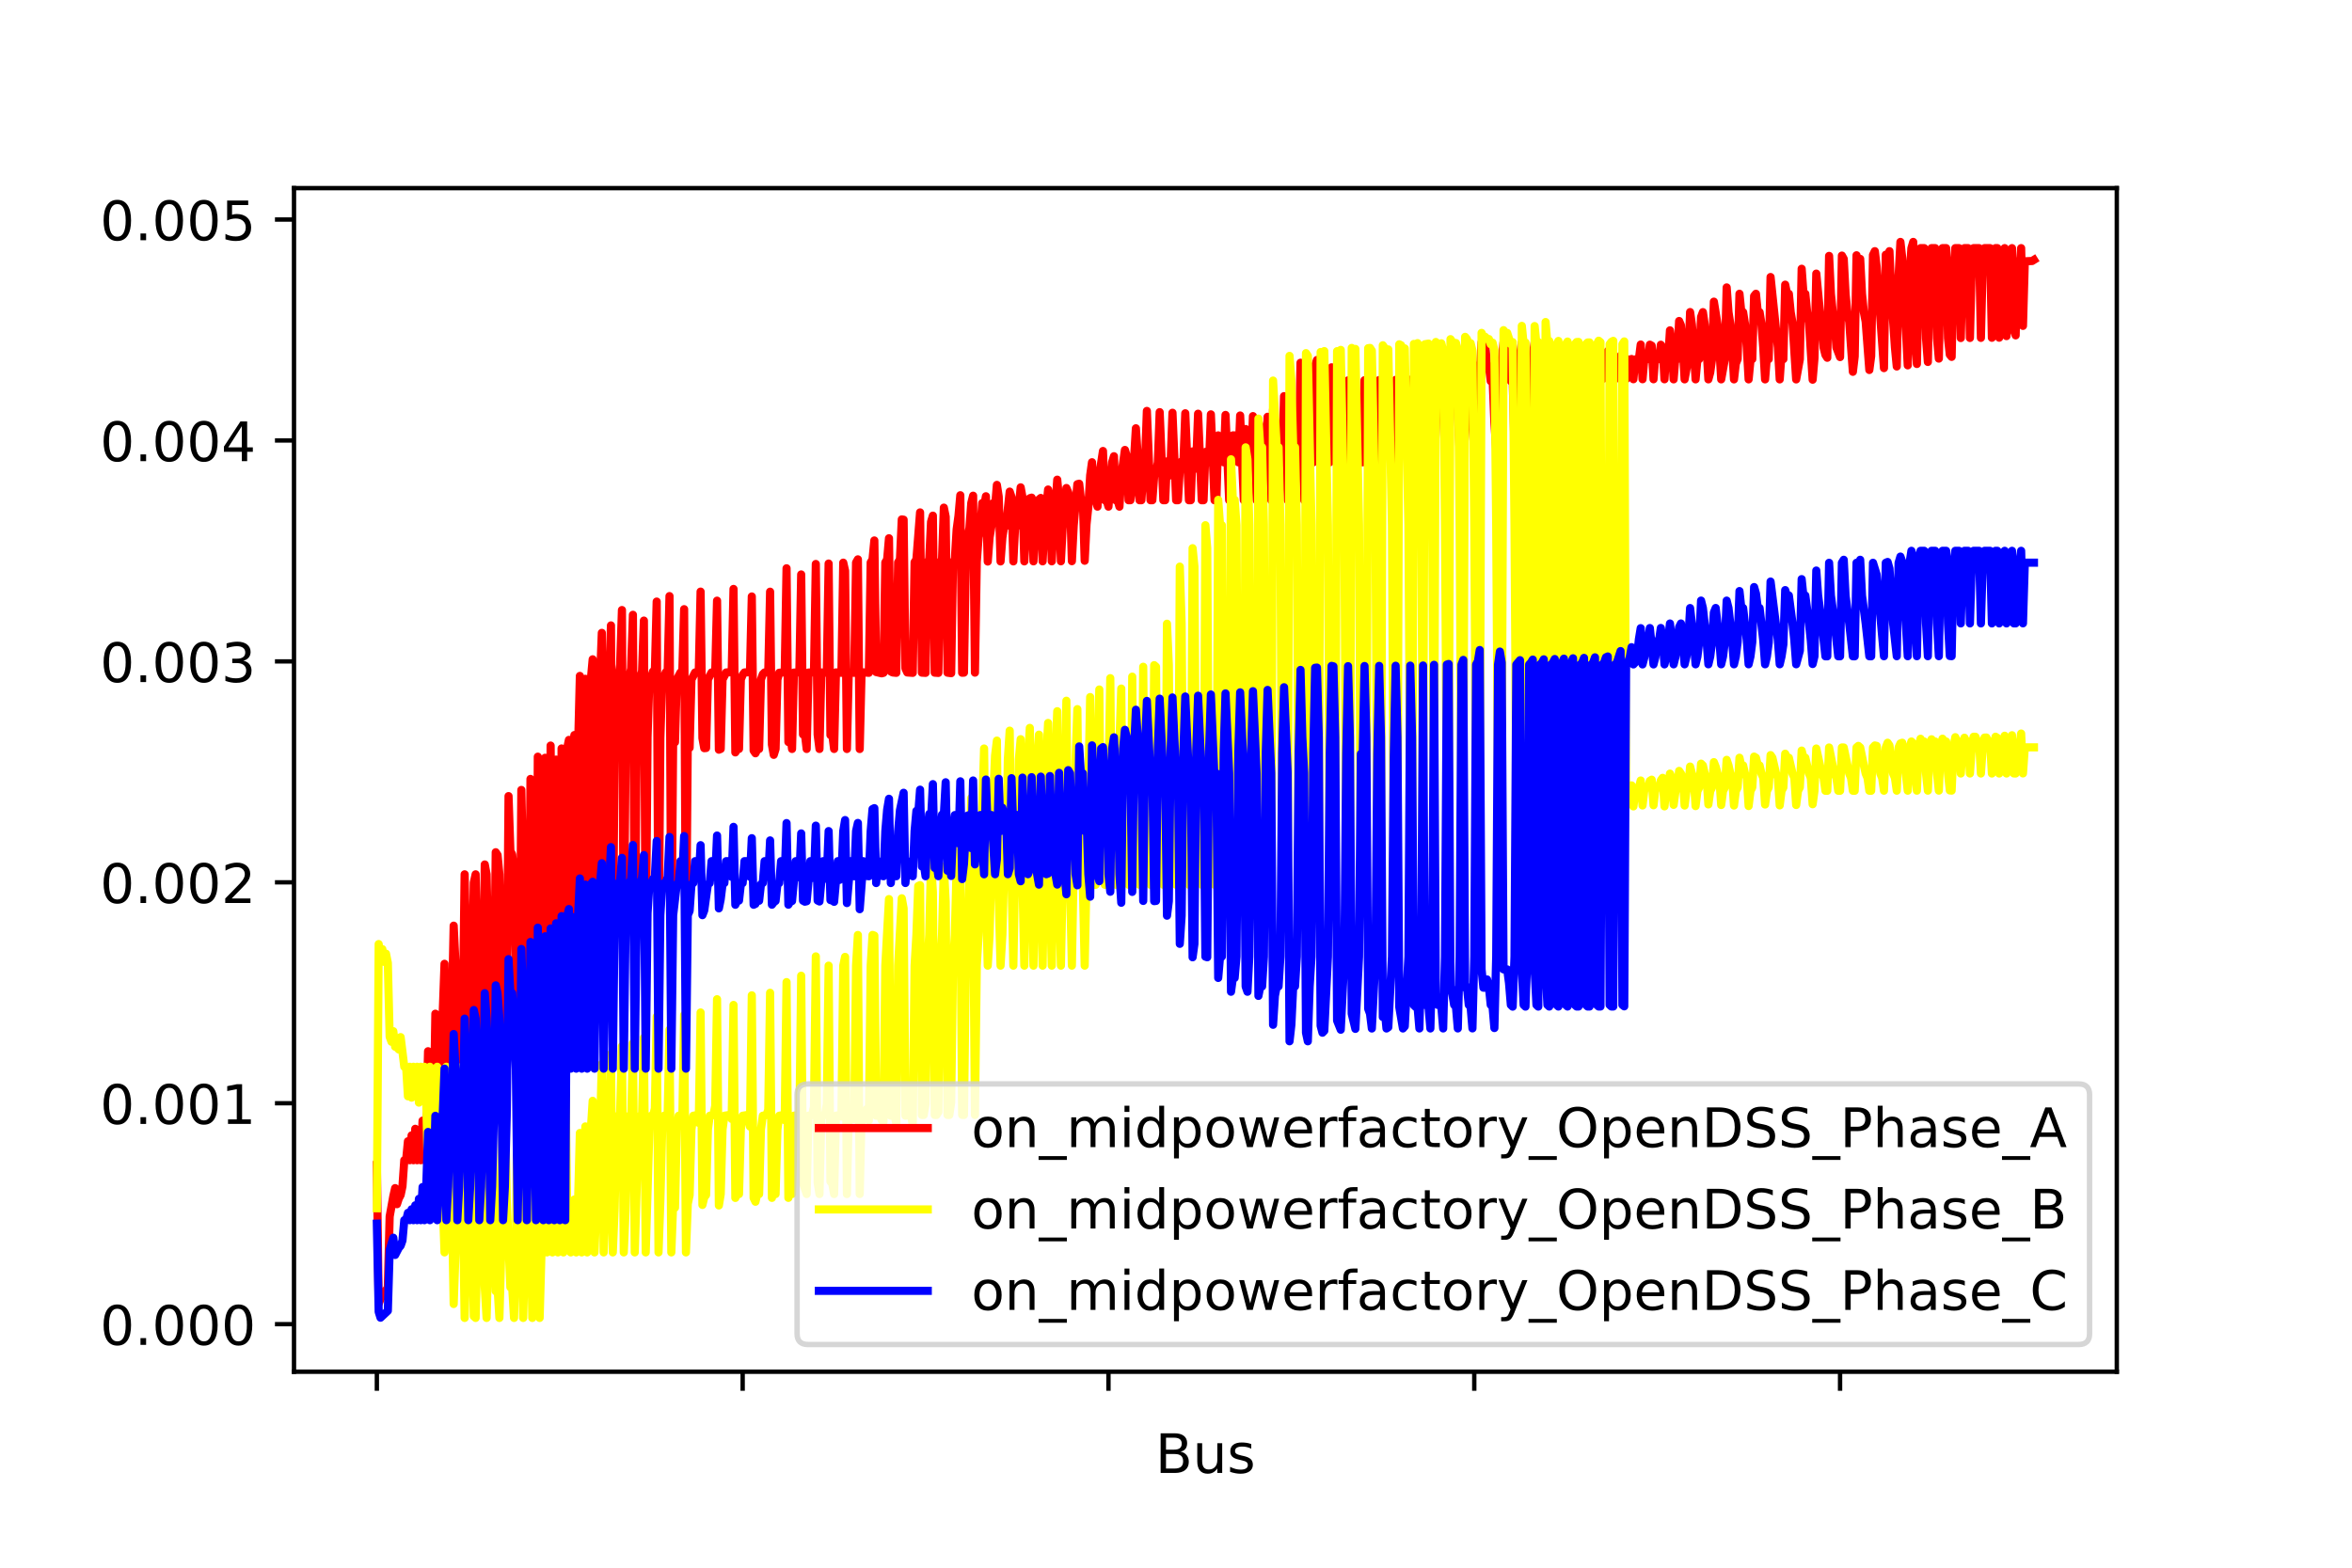 <?xml version="1.0" encoding="utf-8" standalone="no"?>
<!DOCTYPE svg PUBLIC "-//W3C//DTD SVG 1.1//EN"
  "http://www.w3.org/Graphics/SVG/1.1/DTD/svg11.dtd">
<!-- Created with matplotlib (https://matplotlib.org/) -->
<svg height="288pt" version="1.1" viewBox="0 0 432 288" width="432pt" xmlns="http://www.w3.org/2000/svg" xmlns:xlink="http://www.w3.org/1999/xlink">
 <defs>
  <style type="text/css">
*{stroke-linecap:butt;stroke-linejoin:round;}
  </style>
 </defs>
 <g id="figure_1">
  <g id="patch_1">
   <path d="M 0 288 
L 432 288 
L 432 0 
L 0 0 
z
" style="fill:#ffffff;"/>
  </g>
  <g id="axes_1">
   <g id="patch_2">
    <path d="M 54 252 
L 388.8 252 
L 388.8 34.56 
L 54 34.56 
z
" style="fill:#ffffff;"/>
   </g>
   <g id="matplotlib.axis_1">
    <g id="xtick_1">
     <g id="line2d_1">
      <defs>
       <path d="M 0 0 
L 0 3.5 
" id="m5071427d19" style="stroke:#000000;stroke-width:0.8;"/>
      </defs>
      <g>
       <use style="stroke:#000000;stroke-width:0.8;" x="69.218" xlink:href="#m5071427d19" y="252"/>
      </g>
     </g>
    </g>
    <g id="xtick_2">
     <g id="line2d_2">
      <g>
       <use style="stroke:#000000;stroke-width:0.8;" x="136.407" xlink:href="#m5071427d19" y="252"/>
      </g>
     </g>
    </g>
    <g id="xtick_3">
     <g id="line2d_3">
      <g>
       <use style="stroke:#000000;stroke-width:0.8;" x="203.595" xlink:href="#m5071427d19" y="252"/>
      </g>
     </g>
    </g>
    <g id="xtick_4">
     <g id="line2d_4">
      <g>
       <use style="stroke:#000000;stroke-width:0.8;" x="270.784" xlink:href="#m5071427d19" y="252"/>
      </g>
     </g>
    </g>
    <g id="xtick_5">
     <g id="line2d_5">
      <g>
       <use style="stroke:#000000;stroke-width:0.8;" x="337.972" xlink:href="#m5071427d19" y="252"/>
      </g>
     </g>
    </g>
    <g id="text_1">
     <!-- Bus -->
     <defs>
      <path d="M 19.672 34.812 
L 19.672 8.109 
L 35.5 8.109 
Q 43.453 8.109 47.281 11.406 
Q 51.125 14.703 51.125 21.484 
Q 51.125 28.328 47.281 31.562 
Q 43.453 34.812 35.5 34.812 
z
M 19.672 64.797 
L 19.672 42.828 
L 34.281 42.828 
Q 41.5 42.828 45.031 45.531 
Q 48.578 48.25 48.578 53.812 
Q 48.578 59.328 45.031 62.062 
Q 41.5 64.797 34.281 64.797 
z
M 9.812 72.906 
L 35.016 72.906 
Q 46.297 72.906 52.391 68.219 
Q 58.5 63.531 58.5 54.891 
Q 58.5 48.188 55.375 44.234 
Q 52.25 40.281 46.188 39.312 
Q 53.469 37.75 57.5 32.781 
Q 61.531 27.828 61.531 20.406 
Q 61.531 10.641 54.891 5.312 
Q 48.25 0 35.984 0 
L 9.812 0 
z
" id="DejaVuSans-66"/>
      <path d="M 8.5 21.578 
L 8.5 54.688 
L 17.484 54.688 
L 17.484 21.922 
Q 17.484 14.156 20.5 10.266 
Q 23.531 6.391 29.594 6.391 
Q 36.859 6.391 41.078 11.031 
Q 45.312 15.672 45.312 23.688 
L 45.312 54.688 
L 54.297 54.688 
L 54.297 0 
L 45.312 0 
L 45.312 8.406 
Q 42.047 3.422 37.719 1 
Q 33.406 -1.422 27.688 -1.422 
Q 18.266 -1.422 13.375 4.438 
Q 8.5 10.297 8.5 21.578 
z
M 31.109 56 
z
" id="DejaVuSans-117"/>
      <path d="M 44.281 53.078 
L 44.281 44.578 
Q 40.484 46.531 36.375 47.5 
Q 32.281 48.484 27.875 48.484 
Q 21.188 48.484 17.844 46.438 
Q 14.5 44.391 14.5 40.281 
Q 14.5 37.156 16.891 35.375 
Q 19.281 33.594 26.516 31.984 
L 29.594 31.297 
Q 39.156 29.25 43.188 25.516 
Q 47.219 21.781 47.219 15.094 
Q 47.219 7.469 41.188 3.016 
Q 35.156 -1.422 24.609 -1.422 
Q 20.219 -1.422 15.453 -0.562 
Q 10.688 0.297 5.422 2 
L 5.422 11.281 
Q 10.406 8.688 15.234 7.391 
Q 20.062 6.109 24.812 6.109 
Q 31.156 6.109 34.562 8.281 
Q 37.984 10.453 37.984 14.406 
Q 37.984 18.062 35.516 20.016 
Q 33.062 21.969 24.703 23.781 
L 21.578 24.516 
Q 13.234 26.266 9.516 29.906 
Q 5.812 33.547 5.812 39.891 
Q 5.812 47.609 11.281 51.797 
Q 16.75 56 26.812 56 
Q 31.781 56 36.172 55.266 
Q 40.578 54.547 44.281 53.078 
z
" id="DejaVuSans-115"/>
     </defs>
     <g transform="translate(212.196 270.598)scale(0.1 -0.1)">
      <use xlink:href="#DejaVuSans-66"/>
      <use x="68.604" xlink:href="#DejaVuSans-117"/>
      <use x="131.982" xlink:href="#DejaVuSans-115"/>
     </g>
    </g>
   </g>
   <g id="matplotlib.axis_2">
    <g id="ytick_1">
     <g id="line2d_6">
      <defs>
       <path d="M 0 0 
L -3.5 0 
" id="mb906b3379f" style="stroke:#000000;stroke-width:0.8;"/>
      </defs>
      <g>
       <use style="stroke:#000000;stroke-width:0.8;" x="54" xlink:href="#mb906b3379f" y="243.264"/>
      </g>
     </g>
     <g id="text_2">
      <!-- 0.000 -->
      <defs>
       <path d="M 31.781 66.406 
Q 24.172 66.406 20.328 58.906 
Q 16.5 51.422 16.5 36.375 
Q 16.5 21.391 20.328 13.891 
Q 24.172 6.391 31.781 6.391 
Q 39.453 6.391 43.281 13.891 
Q 47.125 21.391 47.125 36.375 
Q 47.125 51.422 43.281 58.906 
Q 39.453 66.406 31.781 66.406 
z
M 31.781 74.219 
Q 44.047 74.219 50.516 64.516 
Q 56.984 54.828 56.984 36.375 
Q 56.984 17.969 50.516 8.266 
Q 44.047 -1.422 31.781 -1.422 
Q 19.531 -1.422 13.062 8.266 
Q 6.594 17.969 6.594 36.375 
Q 6.594 54.828 13.062 64.516 
Q 19.531 74.219 31.781 74.219 
z
" id="DejaVuSans-48"/>
       <path d="M 10.688 12.406 
L 21 12.406 
L 21 0 
L 10.688 0 
z
" id="DejaVuSans-46"/>
      </defs>
      <g transform="translate(18.372 247.064)scale(0.1 -0.1)">
       <use xlink:href="#DejaVuSans-48"/>
       <use x="63.623" xlink:href="#DejaVuSans-46"/>
       <use x="95.41" xlink:href="#DejaVuSans-48"/>
       <use x="159.033" xlink:href="#DejaVuSans-48"/>
       <use x="222.656" xlink:href="#DejaVuSans-48"/>
      </g>
     </g>
    </g>
    <g id="ytick_2">
     <g id="line2d_7">
      <g>
       <use style="stroke:#000000;stroke-width:0.8;" x="54" xlink:href="#mb906b3379f" y="202.678"/>
      </g>
     </g>
     <g id="text_3">
      <!-- 0.001 -->
      <defs>
       <path d="M 12.406 8.297 
L 28.516 8.297 
L 28.516 63.922 
L 10.984 60.406 
L 10.984 69.391 
L 28.422 72.906 
L 38.281 72.906 
L 38.281 8.297 
L 54.391 8.297 
L 54.391 0 
L 12.406 0 
z
" id="DejaVuSans-49"/>
      </defs>
      <g transform="translate(18.372 206.477)scale(0.1 -0.1)">
       <use xlink:href="#DejaVuSans-48"/>
       <use x="63.623" xlink:href="#DejaVuSans-46"/>
       <use x="95.41" xlink:href="#DejaVuSans-48"/>
       <use x="159.033" xlink:href="#DejaVuSans-48"/>
       <use x="222.656" xlink:href="#DejaVuSans-49"/>
      </g>
     </g>
    </g>
    <g id="ytick_3">
     <g id="line2d_8">
      <g>
       <use style="stroke:#000000;stroke-width:0.8;" x="54" xlink:href="#mb906b3379f" y="162.092"/>
      </g>
     </g>
     <g id="text_4">
      <!-- 0.002 -->
      <defs>
       <path d="M 19.188 8.297 
L 53.609 8.297 
L 53.609 0 
L 7.328 0 
L 7.328 8.297 
Q 12.938 14.109 22.625 23.891 
Q 32.328 33.688 34.812 36.531 
Q 39.547 41.844 41.422 45.531 
Q 43.312 49.219 43.312 52.781 
Q 43.312 58.594 39.234 62.25 
Q 35.156 65.922 28.609 65.922 
Q 23.969 65.922 18.812 64.312 
Q 13.672 62.703 7.812 59.422 
L 7.812 69.391 
Q 13.766 71.781 18.938 73 
Q 24.125 74.219 28.422 74.219 
Q 39.75 74.219 46.484 68.547 
Q 53.219 62.891 53.219 53.422 
Q 53.219 48.922 51.531 44.891 
Q 49.859 40.875 45.406 35.406 
Q 44.188 33.984 37.641 27.219 
Q 31.109 20.453 19.188 8.297 
z
" id="DejaVuSans-50"/>
      </defs>
      <g transform="translate(18.372 165.891)scale(0.1 -0.1)">
       <use xlink:href="#DejaVuSans-48"/>
       <use x="63.623" xlink:href="#DejaVuSans-46"/>
       <use x="95.41" xlink:href="#DejaVuSans-48"/>
       <use x="159.033" xlink:href="#DejaVuSans-48"/>
       <use x="222.656" xlink:href="#DejaVuSans-50"/>
      </g>
     </g>
    </g>
    <g id="ytick_4">
     <g id="line2d_9">
      <g>
       <use style="stroke:#000000;stroke-width:0.8;" x="54" xlink:href="#mb906b3379f" y="121.506"/>
      </g>
     </g>
     <g id="text_5">
      <!-- 0.003 -->
      <defs>
       <path d="M 40.578 39.312 
Q 47.656 37.797 51.625 33 
Q 55.609 28.219 55.609 21.188 
Q 55.609 10.406 48.188 4.484 
Q 40.766 -1.422 27.094 -1.422 
Q 22.516 -1.422 17.656 -0.516 
Q 12.797 0.391 7.625 2.203 
L 7.625 11.719 
Q 11.719 9.328 16.594 8.109 
Q 21.484 6.891 26.812 6.891 
Q 36.078 6.891 40.938 10.547 
Q 45.797 14.203 45.797 21.188 
Q 45.797 27.641 41.281 31.266 
Q 36.766 34.906 28.719 34.906 
L 20.219 34.906 
L 20.219 43.016 
L 29.109 43.016 
Q 36.375 43.016 40.234 45.922 
Q 44.094 48.828 44.094 54.297 
Q 44.094 59.906 40.109 62.906 
Q 36.141 65.922 28.719 65.922 
Q 24.656 65.922 20.016 65.031 
Q 15.375 64.156 9.812 62.312 
L 9.812 71.094 
Q 15.438 72.656 20.344 73.438 
Q 25.25 74.219 29.594 74.219 
Q 40.828 74.219 47.359 69.109 
Q 53.906 64.016 53.906 55.328 
Q 53.906 49.266 50.438 45.094 
Q 46.969 40.922 40.578 39.312 
z
" id="DejaVuSans-51"/>
      </defs>
      <g transform="translate(18.372 125.305)scale(0.1 -0.1)">
       <use xlink:href="#DejaVuSans-48"/>
       <use x="63.623" xlink:href="#DejaVuSans-46"/>
       <use x="95.41" xlink:href="#DejaVuSans-48"/>
       <use x="159.033" xlink:href="#DejaVuSans-48"/>
       <use x="222.656" xlink:href="#DejaVuSans-51"/>
      </g>
     </g>
    </g>
    <g id="ytick_5">
     <g id="line2d_10">
      <g>
       <use style="stroke:#000000;stroke-width:0.8;" x="54" xlink:href="#mb906b3379f" y="80.92"/>
      </g>
     </g>
     <g id="text_6">
      <!-- 0.004 -->
      <defs>
       <path d="M 37.797 64.312 
L 12.891 25.391 
L 37.797 25.391 
z
M 35.203 72.906 
L 47.609 72.906 
L 47.609 25.391 
L 58.016 25.391 
L 58.016 17.188 
L 47.609 17.188 
L 47.609 0 
L 37.797 0 
L 37.797 17.188 
L 4.891 17.188 
L 4.891 26.703 
z
" id="DejaVuSans-52"/>
      </defs>
      <g transform="translate(18.372 84.719)scale(0.1 -0.1)">
       <use xlink:href="#DejaVuSans-48"/>
       <use x="63.623" xlink:href="#DejaVuSans-46"/>
       <use x="95.41" xlink:href="#DejaVuSans-48"/>
       <use x="159.033" xlink:href="#DejaVuSans-48"/>
       <use x="222.656" xlink:href="#DejaVuSans-52"/>
      </g>
     </g>
    </g>
    <g id="ytick_6">
     <g id="line2d_11">
      <g>
       <use style="stroke:#000000;stroke-width:0.8;" x="54" xlink:href="#mb906b3379f" y="40.334"/>
      </g>
     </g>
     <g id="text_7">
      <!-- 0.005 -->
      <defs>
       <path d="M 10.797 72.906 
L 49.516 72.906 
L 49.516 64.594 
L 19.828 64.594 
L 19.828 46.734 
Q 21.969 47.469 24.109 47.828 
Q 26.266 48.188 28.422 48.188 
Q 40.625 48.188 47.75 41.5 
Q 54.891 34.812 54.891 23.391 
Q 54.891 11.625 47.562 5.094 
Q 40.234 -1.422 26.906 -1.422 
Q 22.312 -1.422 17.547 -0.641 
Q 12.797 0.141 7.719 1.703 
L 7.719 11.625 
Q 12.109 9.234 16.797 8.062 
Q 21.484 6.891 26.703 6.891 
Q 35.156 6.891 40.078 11.328 
Q 45.016 15.766 45.016 23.391 
Q 45.016 31 40.078 35.438 
Q 35.156 39.891 26.703 39.891 
Q 22.75 39.891 18.812 39.016 
Q 14.891 38.141 10.797 36.281 
z
" id="DejaVuSans-53"/>
      </defs>
      <g transform="translate(18.372 44.133)scale(0.1 -0.1)">
       <use xlink:href="#DejaVuSans-48"/>
       <use x="63.623" xlink:href="#DejaVuSans-46"/>
       <use x="95.41" xlink:href="#DejaVuSans-48"/>
       <use x="159.033" xlink:href="#DejaVuSans-48"/>
       <use x="222.656" xlink:href="#DejaVuSans-53"/>
      </g>
     </g>
    </g>
   </g>
   <g id="line2d_12">
    <path clip-path="url(#p53af32eaab)" d="M 69.218 214.023 
L 69.554 239.519 
L 69.89 238.621 
L 71.234 236.521 
L 71.57 223.49 
L 72.242 219.758 
L 72.578 218.271 
L 72.914 221.219 
L 73.249 220.177 
L 73.585 219.537 
L 73.921 217.942 
L 74.257 213.142 
L 74.593 213.142 
L 74.929 209.661 
L 75.265 213.142 
L 75.601 208.584 
L 75.937 213.142 
L 76.273 207.374 
L 76.609 213.142 
L 76.945 209.464 
L 77.281 213.142 
L 77.617 205.882 
L 77.953 213.142 
L 78.289 206.753 
L 78.625 193.123 
L 78.961 213.142 
L 79.296 206.02 
L 79.632 206.611 
L 79.968 186.231 
L 80.304 213.142 
L 80.64 208.401 
L 80.976 206.606 
L 81.312 186.246 
L 81.648 177.062 
L 81.984 213.142 
L 82.32 206.599 
L 82.656 186.246 
L 82.992 186.246 
L 83.328 170.057 
L 83.664 177.062 
L 84 213.142 
L 84.336 206.59 
L 84.672 186.247 
L 85.007 186.247 
L 85.343 160.624 
L 85.679 177.062 
L 86.015 213.142 
L 86.351 206.569 
L 87.023 162.153 
L 87.359 160.624 
L 87.695 177.062 
L 88.031 213.142 
L 88.367 206.55 
L 88.703 186.248 
L 89.039 158.815 
L 89.375 160.624 
L 89.711 177.062 
L 90.047 213.142 
L 90.383 206.462 
L 90.718 186.248 
L 91.054 156.567 
L 91.39 157.086 
L 91.726 160.624 
L 92.062 177.062 
L 92.398 213.142 
L 92.734 206.149 
L 93.07 186.249 
L 93.406 146.252 
L 93.742 156.351 
L 94.078 156.974 
L 94.414 160.624 
L 94.75 177.062 
L 95.086 213.142 
L 95.422 186.251 
L 95.758 145.121 
L 96.43 177.062 
L 96.765 213.142 
L 97.101 186.261 
L 97.437 143.103 
L 98.109 177.062 
L 98.445 213.142 
L 98.781 139.012 
L 99.453 177.062 
L 99.789 213.142 
L 100.125 139.212 
L 100.797 213.142 
L 101.133 136.97 
L 101.805 213.142 
L 102.141 139.548 
L 102.812 213.142 
L 103.148 137.504 
L 103.82 213.142 
L 104.156 137.546 
L 104.492 135.929 
L 104.828 177.062 
L 105.164 137.597 
L 105.5 135.036 
L 105.836 177.062 
L 106.172 137.656 
L 106.508 124.175 
L 106.844 177.062 
L 107.18 137.746 
L 107.516 124.707 
L 107.852 177.062 
L 108.187 137.862 
L 108.523 124.831 
L 108.859 121.124 
L 109.195 177.062 
L 109.531 137.945 
L 109.867 124.831 
L 110.203 124.891 
L 110.539 116.263 
L 110.875 177.062 
L 111.211 138.063 
L 111.547 124.831 
L 111.883 125.173 
L 112.219 114.895 
L 112.555 177.062 
L 112.891 138.19 
L 113.227 124.831 
L 113.563 124.54 
L 113.898 122.086 
L 114.234 112.073 
L 114.57 177.062 
L 114.906 138.31 
L 115.242 124.831 
L 115.578 124.485 
L 115.914 122.808 
L 116.25 112.947 
L 116.586 177.062 
L 116.922 138.508 
L 117.258 124.831 
L 117.594 124.432 
L 117.93 123.292 
L 118.266 114.01 
L 118.602 177.062 
L 118.938 135.387 
L 119.274 124.831 
L 119.61 124.389 
L 119.945 123.345 
L 120.281 123.434 
L 120.617 110.515 
L 120.953 177.062 
L 121.289 135.592 
L 121.625 124.831 
L 121.961 124.324 
L 122.297 123.488 
L 122.633 123.442 
L 122.969 109.509 
L 123.305 177.062 
L 123.641 135.596 
L 123.977 136.357 
L 124.313 124.831 
L 124.985 123.537 
L 125.321 123.45 
L 125.656 111.913 
L 125.992 177.062 
L 126.328 135.596 
L 126.664 137.373 
L 127 124.831 
L 127.672 123.537 
L 128.344 123.454 
L 128.68 108.687 
L 129.016 135.598 
L 129.352 137.444 
L 129.688 137.415 
L 130.024 124.831 
L 130.696 123.537 
L 131.367 123.461 
L 131.703 110.351 
L 132.039 137.724 
L 132.375 137.588 
L 132.711 124.831 
L 133.383 123.537 
L 134.391 123.479 
L 134.727 108.197 
L 135.063 138.224 
L 135.399 137.619 
L 135.735 137.59 
L 136.071 124.831 
L 136.407 123.985 
L 136.743 123.537 
L 137.75 123.489 
L 138.086 109.581 
L 138.422 137.889 
L 138.758 138.384 
L 139.094 137.697 
L 139.43 137.59 
L 139.766 124.831 
L 140.102 123.879 
L 140.438 123.537 
L 141.11 123.497 
L 141.446 108.704 
L 141.782 136.791 
L 142.118 138.673 
L 142.454 137.59 
L 142.79 124.831 
L 143.125 123.591 
L 144.133 123.511 
L 144.469 104.401 
L 144.805 136.318 
L 145.141 134.717 
L 145.477 137.591 
L 145.813 123.566 
L 146.821 123.518 
L 147.157 105.533 
L 147.493 134.923 
L 147.829 134.717 
L 148.165 137.591 
L 148.501 123.555 
L 149.508 123.523 
L 149.844 103.611 
L 150.18 134.953 
L 150.516 137.591 
L 150.852 123.542 
L 151.86 123.581 
L 152.196 103.531 
L 152.532 135.043 
L 152.868 134.954 
L 153.204 137.591 
L 153.54 123.531 
L 154.548 123.598 
L 154.883 103.369 
L 155.219 104.864 
L 155.555 137.593 
L 155.891 123.518 
L 156.899 123.602 
L 157.235 103.346 
L 157.571 102.759 
L 157.907 137.601 
L 158.243 123.491 
L 159.587 123.603 
L 159.923 103.336 
L 160.259 102.77 
L 160.594 99.289 
L 160.93 123.463 
L 161.938 123.695 
L 162.274 123.605 
L 162.61 103.324 
L 162.946 102.771 
L 163.282 98.884 
L 163.618 123.357 
L 163.954 123.537 
L 164.626 123.607 
L 164.962 103.305 
L 165.298 102.771 
L 165.634 95.422 
L 165.97 95.474 
L 166.305 122.796 
L 166.641 123.537 
L 167.649 123.609 
L 167.985 103.288 
L 168.321 102.772 
L 168.993 94.133 
L 169.329 123.572 
L 170.001 123.611 
L 170.337 103.275 
L 170.673 102.776 
L 171.009 95.86 
L 171.345 94.733 
L 171.681 123.574 
L 172.352 123.622 
L 172.688 103.259 
L 173.024 102.777 
L 173.36 93.26 
L 173.696 94.932 
L 174.032 123.578 
L 174.704 123.67 
L 175.04 103.242 
L 175.376 102.778 
L 175.712 97.264 
L 176.048 94.761 
L 176.384 90.978 
L 176.72 123.589 
L 177.056 123.569 
L 177.392 103.222 
L 177.728 98.72 
L 178.063 96.986 
L 178.399 92.401 
L 178.735 91.067 
L 179.071 123.57 
L 179.407 103.21 
L 179.743 98.72 
L 180.079 96.889 
L 180.415 92.422 
L 180.751 93.057 
L 181.087 91.168 
L 181.423 103.159 
L 181.759 98.726 
L 182.095 96.677 
L 182.431 92.43 
L 182.767 93.067 
L 183.103 89.081 
L 183.439 91.248 
L 183.774 103.139 
L 184.11 98.738 
L 184.446 96.593 
L 184.782 96.636 
L 185.454 90.316 
L 185.79 91.315 
L 186.126 103.132 
L 186.462 96.467 
L 186.798 96.63 
L 187.47 89.533 
L 187.806 91.375 
L 188.142 103.127 
L 188.478 96.623 
L 188.814 93.072 
L 189.15 91.532 
L 189.485 91.425 
L 189.821 103.123 
L 190.157 96.618 
L 190.493 93.073 
L 190.829 91.758 
L 191.165 91.483 
L 191.501 103.121 
L 191.837 96.612 
L 192.509 89.93 
L 192.845 91.547 
L 193.181 103.119 
L 193.517 96.603 
L 193.853 93.073 
L 194.189 88.121 
L 194.525 91.895 
L 194.861 103.114 
L 195.197 96.593 
L 195.868 89.655 
L 196.204 90.435 
L 196.54 91.895 
L 196.876 103.092 
L 197.212 96.53 
L 197.884 88.949 
L 198.22 88.867 
L 198.556 91.898 
L 198.892 91.895 
L 199.228 103.014 
L 199.564 96.313 
L 199.9 93.073 
L 200.236 87.329 
L 200.572 84.919 
L 200.908 91.9 
L 201.243 91.895 
L 201.579 93.074 
L 201.915 87.207 
L 202.587 82.854 
L 202.923 91.9 
L 203.259 91.895 
L 203.595 93.074 
L 204.267 84.923 
L 204.603 83.816 
L 204.939 91.9 
L 205.275 91.895 
L 205.611 93.08 
L 205.947 87.381 
L 206.619 82.661 
L 206.954 83.816 
L 207.29 91.9 
L 207.626 91.895 
L 207.962 89.731 
L 208.634 78.683 
L 208.97 83.816 
L 209.306 91.9 
L 209.642 91.895 
L 209.978 86.854 
L 210.314 84.924 
L 210.65 75.491 
L 211.322 91.9 
L 211.658 91.894 
L 211.994 87.414 
L 212.33 86.854 
L 212.666 84.925 
L 213.001 75.713 
L 213.673 91.9 
L 214.009 91.894 
L 214.345 84.761 
L 214.681 87.414 
L 215.017 84.925 
L 215.353 75.829 
L 216.025 91.9 
L 216.361 91.894 
L 216.697 86.165 
L 217.033 84.761 
L 217.369 84.926 
L 217.705 75.925 
L 218.377 91.901 
L 218.712 91.894 
L 219.048 82.929 
L 219.384 86.165 
L 219.72 84.926 
L 220.056 76.003 
L 220.728 91.901 
L 221.064 91.894 
L 221.4 83.041 
L 221.736 82.929 
L 222.072 84.927 
L 222.408 76.122 
L 223.08 91.903 
L 223.416 91.894 
L 223.752 79.985 
L 224.088 83.041 
L 224.423 82.869 
L 224.759 84.927 
L 225.095 76.23 
L 225.767 91.894 
L 226.103 81.103 
L 226.439 79.985 
L 226.775 79.985 
L 227.447 84.928 
L 227.783 76.332 
L 228.455 91.894 
L 228.791 78.815 
L 229.799 84.928 
L 230.134 76.447 
L 230.806 91.894 
L 231.142 77.395 
L 231.814 80.511 
L 232.486 84.928 
L 232.822 76.569 
L 233.494 91.894 
L 233.83 75.228 
L 234.166 77.395 
L 234.502 80.487 
L 234.838 79.748 
L 235.51 84.929 
L 235.846 72.777 
L 236.517 91.894 
L 236.853 73.489 
L 237.189 75.228 
L 237.525 80.476 
L 237.861 79.26 
L 238.197 82.786 
L 238.533 84.929 
L 238.869 66.643 
L 239.205 83.816 
L 239.541 91.894 
L 239.877 77.113 
L 240.213 73.489 
L 240.549 80.47 
L 241.221 84.929 
L 241.557 67.086 
L 241.892 66.135 
L 242.228 83.816 
L 242.564 74.889 
L 242.9 77.113 
L 243.236 77.184 
L 243.908 82.761 
L 244.244 84.929 
L 244.58 67.476 
L 244.916 69.92 
L 245.252 83.816 
L 245.588 72.182 
L 247.268 84.929 
L 247.603 69.879 
L 247.939 83.816 
L 248.275 74.021 
L 248.611 72.182 
L 248.947 78.438 
L 249.955 84.93 
L 250.291 84.934 
L 250.627 69.848 
L 250.963 83.816 
L 251.299 71.264 
L 252.979 84.93 
L 253.315 69.819 
L 253.65 83.816 
L 253.986 70.847 
L 254.322 71.264 
L 254.658 76.618 
L 254.994 77.637 
L 255.666 82.505 
L 256.002 84.931 
L 256.338 69.788 
L 256.674 83.816 
L 257.01 69.425 
L 257.346 70.847 
L 257.682 76.423 
L 258.018 77.797 
L 258.69 82.497 
L 259.026 69.76 
L 259.361 83.816 
L 259.697 69.909 
L 260.033 69.425 
L 260.369 69.454 
L 261.041 82.487 
L 261.377 69.732 
L 261.713 70.024 
L 262.049 69.909 
L 262.385 69.458 
L 263.057 82.479 
L 263.393 69.586 
L 263.729 69.074 
L 264.065 70.024 
L 264.401 70.024 
L 264.737 69.461 
L 265.408 82.469 
L 265.744 69.636 
L 266.08 69.155 
L 266.416 67.194 
L 266.752 69.074 
L 267.088 70.024 
L 267.424 69.464 
L 268.096 82.46 
L 268.432 69.639 
L 268.768 67.095 
L 269.104 63.24 
L 269.776 70.024 
L 270.112 69.489 
L 270.448 78.41 
L 270.784 82.448 
L 271.119 69.64 
L 271.455 67.125 
L 271.791 68.519 
L 272.127 62.895 
L 272.463 63.24 
L 272.799 63.24 
L 273.135 67.237 
L 273.471 67.218 
L 273.807 70.024 
L 274.143 69.5 
L 274.479 77.601 
L 274.815 82.44 
L 275.151 69.641 
L 275.487 67.141 
L 275.823 65.996 
L 276.159 62.895 
L 276.83 62.895 
L 277.166 67.242 
L 277.502 70.024 
L 277.838 69.506 
L 278.174 82.408 
L 278.51 69.642 
L 278.846 66 
L 279.182 65.244 
L 279.518 62.895 
L 279.854 70.024 
L 280.19 69.51 
L 280.526 82.274 
L 280.862 69.644 
L 281.198 66.001 
L 281.534 65.071 
L 281.87 62.895 
L 282.206 70.024 
L 282.541 69.515 
L 282.877 69.647 
L 283.213 66.001 
L 283.549 64.985 
L 283.885 62.895 
L 284.221 70.024 
L 284.557 69.526 
L 284.893 69.65 
L 285.229 66.002 
L 285.565 64.891 
L 285.901 70.024 
L 286.237 69.529 
L 286.573 69.653 
L 286.909 66.004 
L 287.245 64.782 
L 287.581 70.024 
L 287.917 69.53 
L 288.252 69.655 
L 288.588 66.006 
L 288.924 64.672 
L 289.26 70.024 
L 289.596 69.531 
L 289.932 69.531 
L 290.268 69.657 
L 290.604 66.007 
L 290.94 64.55 
L 291.276 70.024 
L 291.612 69.531 
L 291.948 69.531 
L 292.284 69.66 
L 292.62 66.009 
L 292.956 64.373 
L 293.292 70.024 
L 293.628 69.532 
L 293.964 69.534 
L 294.299 69.663 
L 294.635 66.01 
L 294.971 67.579 
L 295.307 64.506 
L 295.643 70.024 
L 295.979 69.537 
L 296.315 69.535 
L 296.651 69.664 
L 296.987 66.011 
L 297.323 67.067 
L 297.659 65.35 
L 297.995 70.024 
L 298.331 69.57 
L 298.667 69.666 
L 299.003 66.017 
L 299.339 66.592 
L 299.675 65.954 
L 300.01 69.667 
L 300.346 66.029 
L 300.682 66.128 
L 301.018 65.972 
L 301.354 63.295 
L 301.69 69.669 
L 302.026 65.781 
L 302.362 65.973 
L 302.698 65.972 
L 303.034 63.321 
L 303.37 63.507 
L 303.706 69.672 
L 304.042 65.228 
L 304.378 65.974 
L 304.714 65.973 
L 305.05 63.335 
L 305.386 63.848 
L 305.721 69.679 
L 306.057 64.297 
L 306.393 65.974 
L 306.729 60.69 
L 307.065 63.848 
L 307.401 69.69 
L 307.737 65.438 
L 308.073 65.974 
L 308.409 58.972 
L 308.745 59.76 
L 309.081 63.848 
L 309.417 69.691 
L 310.089 65.974 
L 310.425 57.33 
L 310.761 59.66 
L 311.097 63.848 
L 311.433 69.691 
L 311.768 66.017 
L 312.104 65.974 
L 312.44 58.239 
L 312.776 57.343 
L 313.112 59.622 
L 313.448 63.848 
L 313.784 69.692 
L 314.12 68.425 
L 314.456 65.975 
L 314.792 55.417 
L 315.464 59.582 
L 315.8 63.848 
L 316.136 69.693 
L 316.808 65.975 
L 317.144 52.806 
L 317.479 57.346 
L 317.815 59.549 
L 318.151 63.848 
L 318.487 69.694 
L 318.823 66.808 
L 319.159 65.975 
L 319.495 53.968 
L 319.831 57.347 
L 320.167 57.346 
L 320.503 59.509 
L 320.839 63.848 
L 321.175 69.694 
L 321.511 66.195 
L 321.847 65.975 
L 322.183 54.382 
L 322.519 53.971 
L 322.855 57.349 
L 323.19 57.346 
L 323.526 59.471 
L 323.862 63.848 
L 324.198 69.695 
L 324.534 65.477 
L 324.87 65.975 
L 325.206 50.894 
L 326.55 63.848 
L 326.886 69.697 
L 327.222 64.82 
L 327.558 65.978 
L 327.894 52.298 
L 328.23 53.975 
L 328.566 53.974 
L 328.902 57.346 
L 329.237 59.345 
L 329.909 69.702 
L 330.581 65.986 
L 330.917 49.377 
L 331.253 53.975 
L 331.589 53.974 
L 331.925 57.347 
L 332.261 59.268 
L 332.933 69.751 
L 333.269 65.804 
L 333.605 50.267 
L 334.277 57.347 
L 334.613 59.217 
L 334.948 63.848 
L 335.284 65.203 
L 335.62 65.724 
L 335.956 47.012 
L 336.292 53.974 
L 336.628 57.347 
L 336.964 59.164 
L 337.3 63.848 
L 337.972 65.596 
L 338.308 46.955 
L 338.644 47.557 
L 338.98 53.974 
L 339.316 57.349 
L 339.652 59.139 
L 340.324 68.304 
L 340.659 65.486 
L 340.995 46.898 
L 341.331 48.995 
L 341.667 47.557 
L 342.003 53.974 
L 342.339 57.352 
L 342.675 59.1 
L 343.347 67.967 
L 343.683 65.424 
L 344.019 46.841 
L 344.355 46.142 
L 344.691 48.995 
L 346.035 67.624 
L 346.37 46.784 
L 346.706 47.438 
L 347.042 46.142 
L 347.378 53.974 
L 348.05 63.848 
L 348.386 67.326 
L 348.722 50.786 
L 349.058 44.444 
L 349.394 47.438 
L 350.402 67.113 
L 350.738 50.729 
L 351.074 45.586 
L 351.41 44.444 
L 351.746 62.282 
L 352.082 66.865 
L 352.417 50.672 
L 352.753 45.586 
L 353.425 45.586 
L 353.761 62.168 
L 354.097 66.491 
L 354.433 50.644 
L 354.769 45.586 
L 355.441 45.586 
L 355.777 62.143 
L 356.113 65.88 
L 356.449 50.019 
L 356.785 45.586 
L 357.457 45.586 
L 357.793 62.123 
L 358.128 65.16 
L 358.464 65.56 
L 358.8 49.612 
L 359.136 45.586 
L 359.808 45.586 
L 360.144 62.101 
L 360.48 49.256 
L 360.816 45.586 
L 361.488 45.586 
L 361.824 62.084 
L 362.16 48.883 
L 362.496 45.586 
L 363.504 45.586 
L 363.839 62.068 
L 364.175 48.246 
L 364.511 45.586 
L 365.519 45.586 
L 365.855 62.051 
L 366.191 48.09 
L 366.527 45.586 
L 366.863 45.586 
L 367.199 62.035 
L 367.535 48.063 
L 367.871 47.564 
L 368.207 45.586 
L 368.543 61.744 
L 368.879 48.018 
L 369.215 47.119 
L 369.551 45.586 
L 369.886 60.615 
L 370.222 61.607 
L 370.558 48.009 
L 370.894 50.429 
L 371.23 45.586 
L 371.566 59.865 
L 371.902 48.002 
L 373.246 47.947 
L 373.582 47.738 
L 373.582 47.738 
" style="fill:none;stroke:#ff0000;stroke-linecap:square;stroke-width:1.5;"/>
   </g>
   <g id="line2d_13">
    <path clip-path="url(#p53af32eaab)" d="M 69.218 221.97 
L 69.554 173.433 
L 69.89 176.203 
L 70.226 174.366 
L 70.562 176.704 
L 70.898 175.204 
L 71.234 176.898 
L 71.57 190.475 
L 71.906 191.384 
L 72.242 189.444 
L 72.578 192.296 
L 72.914 192.427 
L 73.249 192.798 
L 73.585 190.53 
L 74.257 195.976 
L 74.593 195.976 
L 74.929 201.404 
L 75.265 195.976 
L 75.601 201.647 
L 75.937 195.976 
L 76.273 201.422 
L 76.609 195.976 
L 76.945 202.564 
L 77.281 195.976 
L 77.617 202.05 
L 77.953 195.976 
L 78.289 202.074 
L 78.625 216.716 
L 78.961 195.976 
L 79.296 202.079 
L 79.632 202.075 
L 79.968 218.81 
L 80.304 195.976 
L 80.64 202.092 
L 80.976 202.075 
L 81.312 220.868 
L 81.648 230.076 
L 81.984 195.976 
L 82.32 202.075 
L 82.656 220.742 
L 82.992 220.805 
L 83.328 239.556 
L 83.664 230.076 
L 84 195.976 
L 84.336 202.075 
L 84.672 220.686 
L 85.007 220.653 
L 85.343 242.116 
L 85.679 230.076 
L 86.015 195.976 
L 86.351 202.075 
L 87.023 241.815 
L 87.359 242.116 
L 87.695 230.076 
L 88.031 195.976 
L 88.367 202.075 
L 89.039 236.497 
L 89.375 242.116 
L 89.711 230.076 
L 90.047 195.976 
L 90.383 202.076 
L 91.054 237.218 
L 91.39 236.484 
L 91.726 242.116 
L 92.062 230.076 
L 92.398 195.976 
L 92.734 202.078 
L 93.07 220.467 
L 93.742 236.478 
L 94.078 236.483 
L 94.414 242.116 
L 94.75 230.076 
L 95.086 195.976 
L 95.422 220.126 
L 95.758 223.802 
L 96.094 242.116 
L 96.43 230.076 
L 96.765 195.976 
L 97.101 218.843 
L 97.437 223.627 
L 97.773 242.116 
L 98.109 230.076 
L 98.445 195.975 
L 99.117 242.116 
L 99.453 230.076 
L 99.789 195.975 
L 100.125 222.451 
L 100.461 230.076 
L 100.797 195.975 
L 101.133 223.161 
L 101.469 230.076 
L 101.805 195.975 
L 102.141 220.874 
L 102.476 230.076 
L 102.812 195.975 
L 103.148 220.806 
L 103.484 230.076 
L 103.82 195.975 
L 104.156 220.88 
L 104.492 221.643 
L 104.828 230.076 
L 105.164 220.97 
L 105.5 220.361 
L 105.836 230.076 
L 106.172 221.074 
L 106.508 208.144 
L 106.844 230.076 
L 107.18 221.233 
L 107.516 206.94 
L 107.852 230.076 
L 108.187 221.438 
L 108.523 207.497 
L 108.859 202.233 
L 109.195 230.076 
L 109.531 221.585 
L 109.867 207.497 
L 110.203 207.768 
L 110.539 195.469 
L 110.875 230.076 
L 111.211 221.792 
L 111.547 207.497 
L 111.883 204.983 
L 112.219 193.625 
L 112.555 230.076 
L 112.891 222.017 
L 113.227 207.497 
L 113.563 204.979 
L 113.898 204.584 
L 114.234 192.203 
L 114.57 230.076 
L 114.906 222.228 
L 115.242 207.497 
L 115.578 204.978 
L 115.914 207.306 
L 116.25 191.645 
L 116.586 230.076 
L 117.258 207.497 
L 117.594 204.978 
L 117.93 205.07 
L 118.266 190.636 
L 118.602 230.076 
L 119.274 207.497 
L 119.61 204.978 
L 119.945 205.025 
L 120.281 203.653 
L 120.617 186.754 
L 120.953 230.076 
L 121.289 220.533 
L 121.625 207.497 
L 121.961 204.977 
L 122.633 204.802 
L 122.969 189.14 
L 123.305 230.076 
L 123.641 221.053 
L 123.977 221.862 
L 124.313 207.497 
L 124.649 204.976 
L 124.985 204.864 
L 125.321 205.851 
L 125.656 186.463 
L 125.992 230.076 
L 126.328 221.152 
L 126.664 219.569 
L 127 207.497 
L 127.336 204.976 
L 128.008 204.852 
L 128.344 206.287 
L 128.68 186.002 
L 129.016 221.355 
L 129.352 219.951 
L 129.688 219.529 
L 130.024 207.497 
L 130.36 204.976 
L 131.032 204.85 
L 131.367 203.168 
L 131.703 183.569 
L 132.039 221.451 
L 132.375 219.364 
L 132.711 207.497 
L 133.047 204.975 
L 133.719 204.864 
L 134.055 204.849 
L 134.391 205.562 
L 134.727 184.62 
L 135.063 220.071 
L 135.399 219.334 
L 135.735 219.362 
L 136.071 207.497 
L 136.407 204.975 
L 137.079 204.864 
L 137.414 204.848 
L 137.75 206.966 
L 138.086 182.851 
L 138.422 220.069 
L 138.758 220.769 
L 139.094 219.26 
L 139.43 219.362 
L 139.766 207.497 
L 140.102 204.974 
L 140.774 204.847 
L 141.11 203.891 
L 141.446 182.388 
L 141.782 220.061 
L 142.118 217.969 
L 142.454 219.362 
L 142.79 207.497 
L 143.125 204.972 
L 143.797 204.846 
L 144.133 205.784 
L 144.469 180.424 
L 144.805 220.057 
L 145.141 218.419 
L 145.477 219.361 
L 145.813 204.971 
L 146.485 204.844 
L 146.821 206.725 
L 147.157 179.253 
L 147.493 217.346 
L 148.165 219.361 
L 148.501 204.971 
L 149.172 204.843 
L 149.508 203.335 
L 149.844 175.699 
L 150.18 217.257 
L 150.516 219.361 
L 150.852 204.971 
L 151.524 204.842 
L 151.86 202.868 
L 152.196 177.401 
L 152.532 217.058 
L 152.868 217.467 
L 153.204 219.36 
L 153.54 204.971 
L 154.212 204.841 
L 154.548 205.123 
L 154.883 177.4 
L 155.219 175.788 
L 155.555 219.359 
L 155.891 204.971 
L 156.563 204.836 
L 156.899 205.628 
L 157.235 177.4 
L 157.571 171.767 
L 157.907 219.351 
L 158.243 204.971 
L 158.915 204.835 
L 159.251 203.703 
L 159.587 205.852 
L 159.923 177.4 
L 160.259 171.757 
L 160.594 171.877 
L 160.93 204.971 
L 161.602 204.834 
L 161.938 205.78 
L 162.274 206.115 
L 162.61 177.4 
L 163.282 165.169 
L 163.618 204.97 
L 164.29 204.834 
L 164.626 206.352 
L 164.962 177.4 
L 165.634 165.025 
L 165.97 166.873 
L 166.305 204.966 
L 166.977 204.831 
L 167.313 204.834 
L 167.649 206.593 
L 167.985 177.4 
L 168.321 171.755 
L 168.657 162.768 
L 168.993 162.612 
L 169.329 204.83 
L 169.665 204.834 
L 170.001 202.793 
L 170.337 177.4 
L 170.673 171.751 
L 171.009 158.297 
L 171.345 163.884 
L 171.681 204.828 
L 172.016 204.834 
L 172.352 204.292 
L 172.688 177.4 
L 173.024 171.75 
L 173.36 159.175 
L 173.696 165.655 
L 174.032 204.825 
L 174.368 204.834 
L 174.704 202.517 
L 175.04 177.399 
L 175.376 171.75 
L 175.712 159.175 
L 176.048 151.011 
L 176.384 162.521 
L 176.72 204.815 
L 177.056 204.833 
L 177.392 177.399 
L 177.728 171.749 
L 178.399 146.599 
L 178.735 163.312 
L 179.071 204.833 
L 179.407 177.399 
L 179.743 171.748 
L 180.751 137.511 
L 181.087 164.212 
L 181.423 177.399 
L 181.759 171.743 
L 182.431 146.572 
L 182.767 138.821 
L 183.103 136.057 
L 183.439 164.921 
L 183.774 177.399 
L 184.11 171.731 
L 184.446 159.17 
L 184.782 159.17 
L 185.118 139.48 
L 185.454 134.23 
L 185.79 161.457 
L 186.126 177.399 
L 186.462 159.169 
L 186.798 159.17 
L 187.134 139.541 
L 187.47 135.8 
L 187.806 161.993 
L 188.142 177.399 
L 188.814 139.566 
L 189.15 133.724 
L 189.485 162.437 
L 189.821 177.399 
L 190.493 139.584 
L 190.829 134.967 
L 191.165 162.952 
L 191.501 177.399 
L 192.173 139.602 
L 192.509 132.816 
L 192.845 163.518 
L 193.181 177.399 
L 193.853 139.624 
L 194.189 130.659 
L 194.525 162.546 
L 194.861 177.399 
L 195.868 128.734 
L 196.204 161.467 
L 196.54 162.545 
L 196.876 177.398 
L 197.548 139.675 
L 197.884 130.278 
L 198.22 159.404 
L 198.556 162.542 
L 198.892 162.545 
L 199.228 177.398 
L 200.236 128.059 
L 200.572 160.397 
L 200.908 162.541 
L 201.243 162.546 
L 201.579 139.728 
L 201.915 126.669 
L 202.251 160.393 
L 202.587 158.326 
L 202.923 162.541 
L 203.259 162.546 
L 203.931 124.589 
L 204.267 160.393 
L 204.603 158.999 
L 204.939 162.541 
L 205.275 162.546 
L 205.611 136.49 
L 205.947 126.498 
L 206.283 160.393 
L 206.619 157.109 
L 206.954 158.999 
L 207.29 162.541 
L 207.626 162.546 
L 207.962 124.307 
L 208.298 160.392 
L 208.634 154.294 
L 209.306 162.54 
L 209.642 162.546 
L 209.978 122.494 
L 210.314 160.392 
L 210.65 154.08 
L 211.322 162.54 
L 211.658 162.546 
L 211.994 122.197 
L 212.33 122.494 
L 212.666 160.391 
L 213.001 152.042 
L 213.337 158.999 
L 213.673 162.54 
L 214.009 162.546 
L 214.345 114.584 
L 214.681 122.197 
L 215.017 160.391 
L 215.353 153.1 
L 215.689 158.999 
L 216.025 162.54 
L 216.361 162.546 
L 216.697 104.094 
L 217.033 114.584 
L 217.369 160.39 
L 217.705 153.978 
L 218.377 162.54 
L 218.712 162.546 
L 219.048 100.708 
L 219.384 104.094 
L 219.72 160.39 
L 220.056 154.689 
L 220.728 162.539 
L 221.064 162.546 
L 221.4 96.487 
L 221.736 100.708 
L 222.072 160.389 
L 222.408 151.717 
L 222.744 158.999 
L 223.08 162.538 
L 223.416 162.546 
L 223.752 91.824 
L 224.088 96.487 
L 224.423 96.486 
L 224.759 160.389 
L 225.095 152.697 
L 225.431 158.999 
L 225.767 162.546 
L 226.103 84.379 
L 226.439 91.824 
L 226.775 91.824 
L 227.111 96.486 
L 227.447 160.388 
L 227.783 153.629 
L 228.119 158.999 
L 228.455 162.546 
L 228.791 82.185 
L 229.127 84.379 
L 229.463 96.486 
L 229.799 160.388 
L 230.134 154.68 
L 230.806 162.546 
L 231.142 76.902 
L 231.478 82.185 
L 231.814 82.167 
L 232.15 96.486 
L 232.486 160.388 
L 232.822 151.731 
L 233.158 158.999 
L 233.494 162.546 
L 233.83 69.914 
L 234.502 82.167 
L 234.838 82.162 
L 235.174 96.486 
L 235.51 160.388 
L 235.846 154.157 
L 236.517 162.546 
L 236.853 65.379 
L 237.189 69.914 
L 237.525 82.167 
L 237.861 82.158 
L 238.197 96.486 
L 238.533 160.388 
L 238.869 148.711 
L 239.205 158.999 
L 239.541 162.546 
L 239.877 64.874 
L 240.213 65.379 
L 240.885 96.486 
L 241.221 160.388 
L 241.557 147.328 
L 241.892 148.749 
L 242.228 158.999 
L 242.564 64.669 
L 242.9 64.874 
L 243.236 64.5 
L 243.908 96.486 
L 244.244 160.387 
L 244.58 146.007 
L 244.916 148.459 
L 245.252 158.999 
L 245.588 64.513 
L 245.924 64.669 
L 246.26 64.279 
L 246.932 96.486 
L 247.268 160.387 
L 247.603 148.253 
L 247.939 158.999 
L 248.275 63.919 
L 248.611 64.513 
L 248.947 64.104 
L 249.619 96.485 
L 249.955 160.387 
L 250.291 160.382 
L 250.627 148.405 
L 250.963 158.999 
L 251.299 63.966 
L 251.635 63.919 
L 251.971 64.437 
L 252.643 96.484 
L 252.979 160.386 
L 253.315 148.547 
L 253.65 158.999 
L 253.986 63.431 
L 254.658 64.433 
L 254.994 64.191 
L 255.666 96.484 
L 256.002 160.386 
L 256.338 148.293 
L 256.674 158.999 
L 257.01 63.253 
L 257.346 63.431 
L 257.682 64.431 
L 258.018 64.004 
L 258.69 96.484 
L 259.026 148.427 
L 259.361 158.999 
L 259.697 63.183 
L 260.033 63.253 
L 260.369 63.04 
L 260.705 64.429 
L 261.041 96.484 
L 261.377 148.158 
L 261.713 63.241 
L 262.385 63.12 
L 262.721 64.428 
L 263.057 96.484 
L 263.393 148.461 
L 263.729 62.829 
L 264.065 63.241 
L 264.401 63.241 
L 264.737 63.073 
L 265.072 64.426 
L 265.408 96.484 
L 265.744 148.068 
L 266.08 148.283 
L 266.416 62.307 
L 267.088 63.241 
L 267.424 63.016 
L 267.76 64.425 
L 268.096 96.484 
L 268.432 148.037 
L 268.768 147.566 
L 269.104 61.885 
L 269.44 62.286 
L 269.776 63.241 
L 270.112 63.047 
L 270.448 64.415 
L 270.784 96.484 
L 271.119 148.225 
L 271.791 146.704 
L 272.127 61.154 
L 272.463 61.885 
L 272.799 61.885 
L 273.135 62.268 
L 273.471 62.286 
L 273.807 63.241 
L 274.143 62.95 
L 274.479 64.347 
L 274.815 96.483 
L 275.151 147.977 
L 275.487 147.521 
L 275.823 145.588 
L 276.159 60.654 
L 276.495 61.154 
L 276.83 61.154 
L 277.502 63.241 
L 277.838 62.854 
L 278.174 96.483 
L 278.51 148.106 
L 278.846 145.707 
L 279.182 145.418 
L 279.518 59.87 
L 279.854 63.241 
L 280.19 62.926 
L 280.526 96.482 
L 280.862 147.902 
L 281.198 145.835 
L 281.534 145.347 
L 281.87 59.905 
L 282.206 63.241 
L 282.541 62.844 
L 282.877 147.978 
L 283.213 145.924 
L 283.549 145.513 
L 283.885 59.162 
L 284.221 63.241 
L 284.557 62.647 
L 284.893 147.906 
L 285.229 145.64 
L 285.565 145.29 
L 285.901 63.241 
L 286.237 62.635 
L 286.573 147.924 
L 286.909 145.525 
L 287.245 145.5 
L 287.581 63.241 
L 287.917 62.75 
L 288.252 148.182 
L 288.588 145.746 
L 288.924 145.307 
L 289.26 63.241 
L 289.596 62.836 
L 289.932 62.817 
L 290.268 148.008 
L 290.604 145.9 
L 290.94 145.137 
L 291.276 63.241 
L 291.612 62.917 
L 291.948 62.906 
L 292.284 147.995 
L 292.62 145.657 
L 292.956 145.074 
L 293.292 63.241 
L 293.628 62.595 
L 293.964 62.87 
L 294.299 147.974 
L 294.635 145.79 
L 294.971 145.068 
L 295.307 145.359 
L 295.643 63.241 
L 295.979 62.793 
L 296.315 62.622 
L 296.651 148.157 
L 296.987 145.605 
L 297.659 144.59 
L 297.995 63.241 
L 298.331 62.723 
L 298.667 147.951 
L 299.003 145.506 
L 299.339 145.06 
L 299.675 144.282 
L 300.01 148.144 
L 300.346 145.549 
L 301.018 144.671 
L 301.354 143.386 
L 301.69 147.97 
L 302.026 145.054 
L 302.362 144.67 
L 302.698 144.67 
L 303.034 143.461 
L 303.37 143.238 
L 303.706 147.934 
L 304.042 145.05 
L 304.378 144.669 
L 304.714 144.669 
L 305.05 143.357 
L 305.386 142.898 
L 305.721 148.135 
L 306.057 145.043 
L 306.393 144.669 
L 306.729 142.121 
L 307.065 142.898 
L 307.401 147.858 
L 307.737 145.396 
L 308.073 144.669 
L 308.409 141.626 
L 308.745 142.114 
L 309.081 142.898 
L 309.417 147.987 
L 309.753 145.352 
L 310.089 144.668 
L 310.425 140.825 
L 310.761 142.114 
L 311.097 142.898 
L 311.433 148.088 
L 311.768 145.338 
L 312.104 144.668 
L 312.44 140.293 
L 312.776 140.623 
L 313.112 142.113 
L 313.448 142.898 
L 313.784 147.781 
L 314.12 145.326 
L 314.456 144.668 
L 314.792 140.016 
L 315.128 140.869 
L 315.464 142.113 
L 315.8 142.898 
L 316.136 147.887 
L 316.472 145.319 
L 316.808 144.668 
L 317.144 139.594 
L 317.479 140.592 
L 317.815 142.113 
L 318.151 142.899 
L 318.487 147.984 
L 318.823 145.314 
L 319.159 144.668 
L 319.495 139.205 
L 319.831 140.791 
L 320.167 140.609 
L 320.503 142.113 
L 320.839 142.899 
L 321.175 148.076 
L 321.511 145.309 
L 321.847 144.668 
L 322.183 138.996 
L 322.519 139.202 
L 322.855 140.548 
L 323.19 140.622 
L 323.526 142.112 
L 323.862 142.899 
L 324.198 147.798 
L 324.534 145.303 
L 324.87 144.667 
L 325.206 138.719 
L 325.542 139.2 
L 326.214 142.112 
L 326.55 142.899 
L 326.886 147.955 
L 327.222 145.298 
L 327.558 144.665 
L 327.894 138.468 
L 328.23 139.199 
L 328.566 139.2 
L 329.237 142.111 
L 329.573 142.899 
L 329.909 147.887 
L 330.245 145.291 
L 330.581 144.657 
L 330.917 137.888 
L 331.253 139.198 
L 331.589 139.2 
L 332.261 142.111 
L 332.597 142.899 
L 332.933 147.747 
L 333.269 145.275 
L 333.605 137.512 
L 334.613 142.11 
L 334.948 142.899 
L 335.284 145.27 
L 335.62 145.274 
L 335.956 137.321 
L 336.628 140.724 
L 336.964 142.11 
L 337.3 142.899 
L 337.636 145.266 
L 337.972 145.273 
L 338.308 137.321 
L 338.644 137.323 
L 339.316 140.532 
L 339.652 142.11 
L 339.988 142.899 
L 340.324 145.263 
L 340.659 145.273 
L 340.995 137.32 
L 341.331 137.028 
L 341.667 137.323 
L 342.339 140.598 
L 342.675 142.109 
L 343.011 142.899 
L 343.347 145.261 
L 343.683 145.272 
L 344.019 137.32 
L 344.355 136.95 
L 344.691 137.028 
L 345.027 139.2 
L 345.363 142.109 
L 345.699 142.899 
L 346.035 145.258 
L 346.37 137.319 
L 346.706 136.45 
L 347.042 136.95 
L 347.714 142.109 
L 348.05 142.899 
L 348.386 145.256 
L 348.722 137.319 
L 349.058 136.573 
L 349.394 136.45 
L 350.402 145.254 
L 350.738 137.318 
L 351.074 136.222 
L 351.41 136.573 
L 351.746 142.103 
L 352.082 145.252 
L 352.417 137.318 
L 352.753 135.72 
L 353.089 136.222 
L 353.425 136.222 
L 353.761 142.102 
L 354.097 145.249 
L 354.433 137.318 
L 354.769 135.814 
L 355.105 136.222 
L 355.441 136.222 
L 355.777 142.102 
L 356.113 145.245 
L 356.449 137.313 
L 356.785 135.709 
L 357.121 136.222 
L 357.457 136.222 
L 357.793 142.102 
L 358.128 145.208 
L 358.464 145.242 
L 358.8 137.31 
L 359.136 135.428 
L 359.472 136.222 
L 359.808 136.222 
L 360.144 142.102 
L 360.48 137.307 
L 360.816 135.528 
L 361.152 136.222 
L 361.488 136.222 
L 361.824 142.101 
L 362.16 137.305 
L 362.496 135.351 
L 362.832 135.354 
L 363.168 136.222 
L 363.504 136.222 
L 363.839 142.101 
L 364.175 137.3 
L 364.511 135.503 
L 364.847 135.492 
L 365.183 136.222 
L 365.519 136.222 
L 365.855 142.101 
L 366.191 137.299 
L 366.527 135.344 
L 366.863 135.565 
L 367.199 142.101 
L 367.535 137.298 
L 367.871 137.311 
L 368.207 135.165 
L 368.543 142.099 
L 368.879 137.298 
L 369.215 137.321 
L 369.551 135.066 
L 369.886 142.09 
L 370.222 142.098 
L 370.558 137.298 
L 370.894 137.339 
L 371.23 134.762 
L 371.566 142.085 
L 371.902 137.298 
L 373.582 137.296 
L 373.582 137.296 
" style="fill:none;stroke:#ffff00;stroke-linecap:square;stroke-width:1.5;"/>
   </g>
   <g id="line2d_14">
    <path clip-path="url(#p53af32eaab)" d="M 69.218 224.803 
L 69.554 240.997 
L 69.89 242.074 
L 71.234 240.811 
L 71.57 229.635 
L 72.242 227.384 
L 72.578 230.545 
L 73.249 229.247 
L 73.585 228.86 
L 73.921 227.898 
L 74.257 224.158 
L 74.593 224.158 
L 74.929 222.813 
L 75.265 224.158 
L 75.601 222.162 
L 75.937 224.158 
L 76.273 221.431 
L 76.609 224.158 
L 76.945 220.24 
L 77.281 224.158 
L 77.617 218.074 
L 77.953 224.158 
L 78.289 218.051 
L 78.625 207.951 
L 78.961 224.158 
L 79.296 218.046 
L 79.632 218.05 
L 79.968 204.987 
L 80.304 224.158 
L 80.64 218.034 
L 80.976 218.05 
L 81.312 204.973 
L 81.648 196.321 
L 81.984 224.158 
L 82.32 218.05 
L 82.656 204.973 
L 82.992 204.973 
L 83.328 189.962 
L 83.664 196.321 
L 84 224.158 
L 84.336 218.05 
L 84.672 204.972 
L 85.007 204.972 
L 85.343 187.132 
L 85.679 196.321 
L 86.015 224.158 
L 86.351 218.05 
L 86.687 204.972 
L 87.023 185.553 
L 87.359 187.132 
L 87.695 196.321 
L 88.031 224.158 
L 88.367 218.05 
L 88.703 204.971 
L 89.039 182.458 
L 89.375 187.132 
L 89.711 196.321 
L 90.047 224.158 
L 90.383 218.049 
L 90.718 204.971 
L 91.054 181.021 
L 91.39 182.446 
L 91.726 187.132 
L 92.062 196.321 
L 92.398 224.158 
L 92.734 218.047 
L 93.07 204.971 
L 93.406 176.206 
L 93.742 182.44 
L 94.078 182.445 
L 94.414 187.132 
L 94.75 196.321 
L 95.086 224.158 
L 95.422 204.968 
L 95.758 174.338 
L 96.43 196.321 
L 96.765 224.158 
L 97.101 204.96 
L 97.437 173.045 
L 97.773 187.132 
L 98.109 196.321 
L 98.445 224.158 
L 98.781 170.421 
L 99.117 187.132 
L 99.453 196.321 
L 99.789 224.158 
L 100.125 172.006 
L 100.797 224.158 
L 101.133 170.567 
L 101.805 224.158 
L 102.141 169.617 
L 102.812 224.158 
L 103.148 168.305 
L 103.82 224.158 
L 104.156 168.382 
L 104.492 166.999 
L 104.828 196.321 
L 105.164 168.474 
L 105.5 170.317 
L 105.836 196.321 
L 106.172 168.581 
L 106.508 161.382 
L 106.844 196.321 
L 107.18 168.744 
L 107.516 162.511 
L 107.852 196.321 
L 108.187 168.954 
L 108.523 162.439 
L 108.859 161.987 
L 109.195 196.321 
L 109.531 169.105 
L 109.867 162.439 
L 110.203 162.403 
L 110.539 158.576 
L 110.875 196.321 
L 111.211 169.317 
L 111.547 162.439 
L 111.883 162.236 
L 112.219 155.625 
L 112.555 196.321 
L 112.891 169.548 
L 113.227 162.439 
L 113.563 162.232 
L 113.898 161.799 
L 114.234 157.598 
L 114.57 196.321 
L 114.906 169.765 
L 115.242 162.439 
L 115.578 162.232 
L 115.914 161.473 
L 116.25 155.243 
L 116.586 196.321 
L 116.922 170.122 
L 117.258 162.439 
L 117.594 162.231 
L 117.93 161.255 
L 118.266 157.088 
L 118.602 196.321 
L 118.938 167.76 
L 119.274 162.439 
L 119.61 162.231 
L 119.945 161.476 
L 120.281 161.128 
L 120.617 154.504 
L 120.953 196.321 
L 121.289 168.13 
L 121.625 162.439 
L 122.297 162.06 
L 122.633 161.12 
L 122.969 153.76 
L 123.305 196.321 
L 123.641 168.126 
L 124.313 162.439 
L 124.649 162.23 
L 124.985 158.205 
L 125.321 161.113 
L 125.656 153.595 
L 125.992 196.321 
L 126.328 168.126 
L 126.664 167.344 
L 127 162.439 
L 127.336 162.23 
L 127.672 158.205 
L 128.008 160.032 
L 128.344 161.11 
L 128.68 155.268 
L 129.016 168.124 
L 129.352 167.249 
L 130.024 162.439 
L 130.36 162.229 
L 130.696 158.205 
L 131.032 160.229 
L 131.367 161.104 
L 131.703 153.497 
L 132.039 166.878 
L 132.375 165.192 
L 132.711 162.439 
L 133.047 162.229 
L 133.383 158.205 
L 133.719 158.205 
L 134.055 160.42 
L 134.391 161.087 
L 134.727 151.904 
L 135.063 166.215 
L 135.399 165.469 
L 135.735 165.445 
L 136.071 162.439 
L 136.407 162.228 
L 136.743 158.205 
L 137.079 158.205 
L 137.414 160.573 
L 137.75 161.078 
L 138.086 153.985 
L 138.422 166.213 
L 138.758 166.051 
L 139.094 164.253 
L 139.43 165.48 
L 139.766 162.439 
L 140.102 162.227 
L 140.438 158.205 
L 140.774 160.694 
L 141.11 161.071 
L 141.446 154.393 
L 141.782 166.205 
L 142.118 165.755 
L 142.454 165.509 
L 142.79 162.439 
L 143.125 162.225 
L 143.461 158.205 
L 143.797 160.952 
L 144.133 161.058 
L 144.469 151.21 
L 144.805 166.202 
L 145.141 165.65 
L 145.477 165.532 
L 146.149 158.205 
L 146.485 161.154 
L 146.821 161.052 
L 147.157 153.104 
L 147.493 165.464 
L 147.829 165.65 
L 148.165 165.567 
L 148.836 158.205 
L 149.172 161.294 
L 149.508 161.047 
L 149.844 151.681 
L 150.18 165.437 
L 150.516 165.609 
L 151.188 158.205 
L 151.524 161.435 
L 151.86 160.996 
L 152.196 152.679 
L 152.532 165.356 
L 152.868 165.436 
L 153.204 165.672 
L 153.876 158.205 
L 154.212 161.64 
L 154.548 160.98 
L 154.883 152.678 
L 155.219 150.655 
L 155.555 165.903 
L 156.227 158.205 
L 156.563 158.352 
L 156.899 160.977 
L 157.235 152.678 
L 157.571 151.183 
L 157.907 167.03 
L 158.579 158.205 
L 158.915 158.532 
L 159.251 160.935 
L 159.587 160.975 
L 159.923 152.678 
L 160.259 148.635 
L 160.594 148.468 
L 160.93 162.225 
L 161.266 158.205 
L 161.602 158.614 
L 161.938 160.893 
L 162.274 160.974 
L 162.61 152.678 
L 162.946 148.745 
L 163.282 146.744 
L 163.618 162.224 
L 163.954 158.205 
L 164.29 158.668 
L 164.626 160.972 
L 164.962 152.678 
L 165.298 148.836 
L 165.97 145.641 
L 166.305 162.22 
L 166.641 158.205 
L 166.977 159.016 
L 167.313 158.673 
L 167.649 160.97 
L 167.985 152.677 
L 168.321 148.964 
L 168.657 149.474 
L 168.993 145.074 
L 169.329 159.176 
L 169.665 158.675 
L 170.001 160.969 
L 170.337 152.677 
L 170.673 149.542 
L 171.009 150.556 
L 171.345 144.053 
L 171.681 159.447 
L 172.016 158.679 
L 172.352 160.958 
L 172.688 152.677 
L 173.024 149.653 
L 173.36 149.727 
L 173.696 143.714 
L 174.032 159.966 
L 174.368 158.685 
L 174.704 160.915 
L 175.04 152.677 
L 175.376 149.736 
L 175.712 149.727 
L 176.048 154.932 
L 176.384 143.536 
L 176.72 161.495 
L 177.056 158.709 
L 177.392 152.677 
L 177.728 149.831 
L 178.063 149.725 
L 178.399 155.808 
L 178.735 143.385 
L 179.071 158.793 
L 179.407 152.677 
L 179.743 149.925 
L 180.079 149.725 
L 180.751 160.614 
L 181.087 143.212 
L 181.423 152.677 
L 181.759 150.751 
L 182.095 149.723 
L 182.767 160.605 
L 183.103 157.834 
L 183.439 143.076 
L 183.774 152.677 
L 184.11 148.382 
L 184.446 149.723 
L 184.782 149.723 
L 185.118 160.601 
L 185.454 159.512 
L 185.79 142.963 
L 186.126 152.677 
L 186.462 149.722 
L 186.798 149.723 
L 187.134 160.601 
L 187.47 161.896 
L 187.806 142.86 
L 188.142 152.676 
L 188.478 149.723 
L 188.814 160.6 
L 189.15 159.779 
L 189.485 142.775 
L 189.821 152.676 
L 190.157 149.723 
L 190.493 160.6 
L 190.829 162.512 
L 191.165 142.676 
L 191.501 152.676 
L 191.837 149.723 
L 192.173 160.6 
L 192.509 160.475 
L 192.845 142.568 
L 193.181 152.676 
L 193.517 149.723 
L 193.853 160.6 
L 194.189 162.504 
L 194.525 141.976 
L 194.861 152.676 
L 195.197 149.723 
L 195.532 160.6 
L 195.868 164.285 
L 196.204 141.485 
L 196.54 142.059 
L 196.876 152.676 
L 197.212 149.722 
L 197.548 160.6 
L 197.884 162.636 
L 198.22 137.126 
L 198.556 142.564 
L 198.892 142.059 
L 199.228 152.676 
L 199.564 149.721 
L 199.9 160.599 
L 200.236 164.73 
L 200.572 136.932 
L 200.908 142.749 
L 201.243 142.059 
L 201.579 160.599 
L 201.915 161.879 
L 202.251 137.509 
L 202.587 137.257 
L 202.923 142.767 
L 203.259 142.059 
L 203.595 160.598 
L 203.931 163.824 
L 204.267 137.562 
L 204.603 135.455 
L 204.939 142.78 
L 205.275 142.059 
L 205.611 160.594 
L 205.947 165.844 
L 206.283 137.592 
L 206.619 134.077 
L 206.954 135.455 
L 207.29 142.794 
L 207.626 142.059 
L 207.962 163.848 
L 208.298 137.613 
L 208.634 130.388 
L 208.97 135.455 
L 209.306 142.851 
L 209.642 142.059 
L 209.978 165.507 
L 210.314 137.646 
L 210.65 128.766 
L 211.322 142.865 
L 211.658 142.059 
L 211.994 165.546 
L 212.33 165.507 
L 212.666 137.757 
L 213.001 128.352 
L 213.673 142.878 
L 214.009 142.059 
L 214.345 168.221 
L 214.681 165.546 
L 215.017 137.88 
L 215.353 128.134 
L 216.025 142.891 
L 216.361 142.059 
L 216.697 173.392 
L 217.033 168.221 
L 217.369 137.949 
L 217.705 127.954 
L 218.377 142.907 
L 218.712 142.059 
L 219.048 175.861 
L 219.384 173.392 
L 219.72 138.014 
L 220.056 127.808 
L 220.728 142.959 
L 221.064 142.059 
L 221.4 175.743 
L 221.736 175.861 
L 222.072 138.076 
L 222.408 127.585 
L 223.08 143.214 
L 223.416 142.059 
L 223.752 179.654 
L 224.088 175.743 
L 224.423 175.742 
L 224.759 138.178 
L 225.095 127.384 
L 225.767 142.059 
L 226.103 182.195 
L 226.439 179.654 
L 226.775 179.654 
L 227.111 175.742 
L 227.447 138.249 
L 227.783 127.193 
L 228.455 142.059 
L 228.791 181.235 
L 229.127 182.195 
L 229.463 175.742 
L 229.799 138.299 
L 230.134 126.977 
L 230.806 142.059 
L 231.142 182.956 
L 231.478 181.235 
L 231.814 181.219 
L 232.15 175.742 
L 232.486 138.323 
L 232.822 126.75 
L 233.494 142.059 
L 233.83 188.264 
L 234.166 182.956 
L 234.502 181.219 
L 234.838 181.213 
L 235.174 175.742 
L 235.51 138.338 
L 235.846 126.252 
L 236.517 142.059 
L 236.853 191.294 
L 237.189 188.264 
L 237.525 181.219 
L 237.861 181.21 
L 238.197 175.742 
L 238.533 138.348 
L 238.869 123.07 
L 239.205 135.455 
L 239.541 142.059 
L 239.877 189.719 
L 240.213 191.294 
L 240.549 181.218 
L 240.885 175.742 
L 241.221 138.362 
L 241.557 122.677 
L 241.892 122.644 
L 242.228 135.455 
L 242.564 188.441 
L 242.9 189.719 
L 243.236 189.375 
L 243.908 175.742 
L 244.244 138.373 
L 244.58 122.331 
L 244.916 122.414 
L 245.252 135.455 
L 245.588 187.501 
L 246.26 189.172 
L 246.932 175.742 
L 247.268 138.451 
L 247.603 122.38 
L 247.939 135.455 
L 248.275 186.22 
L 248.947 189.012 
L 249.619 175.742 
L 249.955 138.493 
L 250.291 139.123 
L 250.627 122.353 
L 250.963 135.455 
L 251.299 185.313 
L 251.635 186.22 
L 251.971 188.945 
L 252.643 175.74 
L 252.979 138.539 
L 253.315 122.329 
L 253.65 135.455 
L 253.986 186.836 
L 254.322 185.313 
L 254.658 188.941 
L 254.994 188.719 
L 255.666 175.74 
L 256.002 138.664 
L 256.338 122.303 
L 256.674 135.455 
L 257.01 185 
L 257.682 188.94 
L 258.018 188.548 
L 258.69 175.74 
L 259.026 122.28 
L 259.361 135.455 
L 259.697 184.683 
L 260.033 185 
L 260.369 184.974 
L 260.705 188.938 
L 261.041 175.74 
L 261.377 122.256 
L 261.713 184.608 
L 262.049 184.683 
L 262.385 184.971 
L 262.721 188.937 
L 263.057 175.74 
L 263.393 122.134 
L 263.729 182.578 
L 264.065 184.608 
L 264.401 184.608 
L 264.737 184.969 
L 265.072 188.935 
L 265.408 175.74 
L 265.744 122.09 
L 266.08 121.978 
L 266.416 181.154 
L 266.752 182.578 
L 267.088 184.608 
L 267.424 184.966 
L 267.76 188.934 
L 268.096 175.74 
L 268.432 122.088 
L 268.768 121.233 
L 269.104 181.447 
L 269.44 181.263 
L 269.776 184.608 
L 270.112 184.945 
L 270.448 188.925 
L 270.784 175.74 
L 271.119 122.087 
L 271.455 121.485 
L 271.791 119.416 
L 272.127 178.088 
L 272.463 181.447 
L 272.799 181.447 
L 273.135 179.936 
L 273.471 181.263 
L 273.807 184.609 
L 274.143 184.935 
L 274.479 188.862 
L 274.815 175.74 
L 275.151 122.086 
L 275.487 119.702 
L 275.823 121.735 
L 276.159 178.088 
L 276.83 178.088 
L 277.166 180.579 
L 277.502 184.609 
L 277.838 184.93 
L 278.174 175.739 
L 278.51 122.085 
L 279.182 121.283 
L 279.518 178.088 
L 279.854 184.609 
L 280.19 184.927 
L 280.526 175.739 
L 280.862 122.083 
L 281.198 121.731 
L 281.534 121.179 
L 281.87 178.088 
L 282.206 184.609 
L 282.541 184.922 
L 282.877 122.08 
L 283.213 121.73 
L 283.549 121.128 
L 283.885 178.088 
L 284.221 184.609 
L 284.557 184.913 
L 284.893 122.078 
L 285.229 121.729 
L 285.565 121.071 
L 285.901 184.609 
L 286.237 184.91 
L 286.573 122.075 
L 286.909 121.727 
L 287.245 121.006 
L 287.581 184.609 
L 287.917 184.909 
L 288.252 122.073 
L 288.588 121.726 
L 288.924 120.94 
L 289.26 184.609 
L 289.596 184.909 
L 289.932 184.909 
L 290.268 122.072 
L 290.604 121.725 
L 290.94 120.867 
L 291.276 184.609 
L 291.612 184.908 
L 291.948 184.908 
L 292.284 122.069 
L 292.62 121.724 
L 292.956 120.76 
L 293.292 184.609 
L 293.628 184.908 
L 293.964 184.906 
L 294.299 122.066 
L 294.635 121.723 
L 294.971 120.754 
L 295.307 120.603 
L 295.643 184.609 
L 295.979 184.904 
L 296.315 184.905 
L 296.651 122.065 
L 296.987 121.721 
L 297.659 119.608 
L 297.995 184.609 
L 298.331 184.874 
L 298.667 122.064 
L 299.003 121.716 
L 299.339 120.747 
L 299.675 118.896 
L 300.01 122.063 
L 300.346 121.705 
L 300.682 120.744 
L 301.018 117.454 
L 301.354 115.401 
L 301.69 122.061 
L 302.026 120.742 
L 302.362 117.67 
L 302.698 117.533 
L 303.034 115.379 
L 303.706 122.059 
L 304.042 120.738 
L 304.378 117.738 
L 304.714 117.694 
L 305.05 115.366 
L 305.386 117.634 
L 305.721 122.052 
L 306.057 120.731 
L 306.729 114.546 
L 307.065 117.634 
L 307.401 122.043 
L 307.737 120.683 
L 308.409 115.211 
L 308.745 114.54 
L 309.081 117.634 
L 309.417 122.042 
L 309.753 120.643 
L 310.089 117.834 
L 310.425 111.708 
L 311.097 117.634 
L 311.433 122.041 
L 311.768 120.631 
L 312.104 117.858 
L 312.44 110.334 
L 312.776 111.696 
L 313.448 117.634 
L 313.784 122.04 
L 314.12 120.619 
L 314.456 117.884 
L 314.792 112.526 
L 315.128 111.695 
L 315.8 117.634 
L 316.136 122.04 
L 316.472 120.613 
L 316.808 117.906 
L 317.144 110.34 
L 317.479 111.694 
L 318.151 117.634 
L 318.487 122.039 
L 318.823 120.608 
L 319.159 117.931 
L 319.495 108.585 
L 319.831 111.692 
L 320.167 111.694 
L 320.839 117.634 
L 321.175 122.038 
L 321.511 120.604 
L 321.847 117.959 
L 322.183 107.851 
L 322.519 109.022 
L 322.855 111.691 
L 323.19 111.693 
L 323.862 117.634 
L 324.198 122.038 
L 324.534 120.599 
L 324.87 118.009 
L 325.206 106.839 
L 326.55 117.634 
L 326.886 122.036 
L 327.222 120.594 
L 327.558 118.387 
L 327.894 108.409 
L 328.23 109.526 
L 328.566 109.391 
L 329.237 114.537 
L 329.573 117.634 
L 329.909 122.031 
L 330.581 119.543 
L 330.917 106.391 
L 331.253 109.663 
L 331.589 109.395 
L 332.261 114.537 
L 332.597 117.634 
L 332.933 121.988 
L 333.269 120.573 
L 333.605 104.815 
L 333.941 109.4 
L 334.613 114.536 
L 335.284 120.568 
L 335.62 120.572 
L 335.956 103.389 
L 336.292 109.404 
L 336.964 114.536 
L 337.636 120.565 
L 337.972 120.571 
L 338.308 103.389 
L 338.644 102.838 
L 338.98 109.409 
L 339.652 114.536 
L 340.324 120.562 
L 340.659 120.57 
L 340.995 103.389 
L 341.331 105.562 
L 341.667 102.838 
L 342.003 109.412 
L 342.675 114.535 
L 343.347 120.559 
L 343.683 120.57 
L 344.019 103.388 
L 344.691 105.562 
L 346.035 120.557 
L 346.37 103.388 
L 346.706 103.24 
L 347.042 104.443 
L 347.714 114.535 
L 348.386 120.555 
L 348.722 103.388 
L 349.058 102.252 
L 349.394 103.24 
L 350.402 120.553 
L 350.738 103.387 
L 351.074 101.191 
L 351.41 102.252 
L 351.746 114.529 
L 352.082 120.552 
L 352.417 103.387 
L 352.753 101.192 
L 353.425 101.191 
L 353.761 114.529 
L 354.097 120.549 
L 354.433 103.387 
L 354.769 101.192 
L 355.441 101.192 
L 355.777 114.529 
L 356.113 120.545 
L 356.449 103.382 
L 356.785 101.192 
L 357.457 101.192 
L 357.793 114.528 
L 358.128 120.511 
L 358.464 120.543 
L 358.8 103.38 
L 359.136 101.192 
L 359.808 101.192 
L 360.144 114.528 
L 360.48 103.377 
L 360.816 101.192 
L 361.488 101.192 
L 361.824 114.528 
L 362.16 103.375 
L 362.496 101.192 
L 363.504 101.192 
L 363.839 114.528 
L 364.175 103.37 
L 364.511 101.192 
L 365.519 101.192 
L 365.855 114.528 
L 366.191 103.369 
L 366.527 101.192 
L 366.863 101.192 
L 367.199 114.528 
L 367.535 103.369 
L 367.871 103.38 
L 368.207 101.192 
L 368.543 114.526 
L 368.879 103.369 
L 369.215 103.39 
L 369.551 101.192 
L 369.886 114.518 
L 370.222 114.525 
L 370.558 103.369 
L 370.894 103.406 
L 371.23 101.192 
L 371.566 114.513 
L 371.902 103.369 
L 373.582 103.367 
L 373.582 103.367 
" style="fill:none;stroke:#0000ff;stroke-linecap:square;stroke-width:1.5;"/>
   </g>
   <g id="patch_3">
    <path d="M 54 252 
L 54 34.56 
" style="fill:none;stroke:#000000;stroke-linecap:square;stroke-linejoin:miter;stroke-width:0.8;"/>
   </g>
   <g id="patch_4">
    <path d="M 388.8 252 
L 388.8 34.56 
" style="fill:none;stroke:#000000;stroke-linecap:square;stroke-linejoin:miter;stroke-width:0.8;"/>
   </g>
   <g id="patch_5">
    <path d="M 54 252 
L 388.8 252 
" style="fill:none;stroke:#000000;stroke-linecap:square;stroke-linejoin:miter;stroke-width:0.8;"/>
   </g>
   <g id="patch_6">
    <path d="M 54 34.56 
L 388.8 34.56 
" style="fill:none;stroke:#000000;stroke-linecap:square;stroke-linejoin:miter;stroke-width:0.8;"/>
   </g>
   <g id="legend_1">
    <g id="patch_7">
     <path d="M 148.403 247 
L 381.8 247 
Q 383.8 247 383.8 245 
L 383.8 201.131 
Q 383.8 199.131 381.8 199.131 
L 148.403 199.131 
Q 146.403 199.131 146.403 201.131 
L 146.403 245 
Q 146.403 247 148.403 247 
z
" style="fill:#ffffff;opacity:0.8;stroke:#cccccc;stroke-linejoin:miter;"/>
    </g>
    <g id="line2d_15">
     <path d="M 150.403 207.23 
L 170.403 207.23 
" style="fill:none;stroke:#ff0000;stroke-linecap:square;stroke-width:1.5;"/>
    </g>
    <g id="line2d_16"/>
    <g id="text_8">
     <!-- on_midpowerfactory_OpenDSS_Phase_A -->
     <defs>
      <path d="M 30.609 48.391 
Q 23.391 48.391 19.188 42.75 
Q 14.984 37.109 14.984 27.297 
Q 14.984 17.484 19.156 11.844 
Q 23.344 6.203 30.609 6.203 
Q 37.797 6.203 41.984 11.859 
Q 46.188 17.531 46.188 27.297 
Q 46.188 37.016 41.984 42.703 
Q 37.797 48.391 30.609 48.391 
z
M 30.609 56 
Q 42.328 56 49.016 48.375 
Q 55.719 40.766 55.719 27.297 
Q 55.719 13.875 49.016 6.219 
Q 42.328 -1.422 30.609 -1.422 
Q 18.844 -1.422 12.172 6.219 
Q 5.516 13.875 5.516 27.297 
Q 5.516 40.766 12.172 48.375 
Q 18.844 56 30.609 56 
z
" id="DejaVuSans-111"/>
      <path d="M 54.891 33.016 
L 54.891 0 
L 45.906 0 
L 45.906 32.719 
Q 45.906 40.484 42.875 44.328 
Q 39.844 48.188 33.797 48.188 
Q 26.516 48.188 22.312 43.547 
Q 18.109 38.922 18.109 30.906 
L 18.109 0 
L 9.078 0 
L 9.078 54.688 
L 18.109 54.688 
L 18.109 46.188 
Q 21.344 51.125 25.703 53.562 
Q 30.078 56 35.797 56 
Q 45.219 56 50.047 50.172 
Q 54.891 44.344 54.891 33.016 
z
" id="DejaVuSans-110"/>
      <path d="M 50.984 -16.609 
L 50.984 -23.578 
L -0.984 -23.578 
L -0.984 -16.609 
z
" id="DejaVuSans-95"/>
      <path d="M 52 44.188 
Q 55.375 50.25 60.062 53.125 
Q 64.75 56 71.094 56 
Q 79.641 56 84.281 50.016 
Q 88.922 44.047 88.922 33.016 
L 88.922 0 
L 79.891 0 
L 79.891 32.719 
Q 79.891 40.578 77.094 44.375 
Q 74.312 48.188 68.609 48.188 
Q 61.625 48.188 57.562 43.547 
Q 53.516 38.922 53.516 30.906 
L 53.516 0 
L 44.484 0 
L 44.484 32.719 
Q 44.484 40.625 41.703 44.406 
Q 38.922 48.188 33.109 48.188 
Q 26.219 48.188 22.156 43.531 
Q 18.109 38.875 18.109 30.906 
L 18.109 0 
L 9.078 0 
L 9.078 54.688 
L 18.109 54.688 
L 18.109 46.188 
Q 21.188 51.219 25.484 53.609 
Q 29.781 56 35.688 56 
Q 41.656 56 45.828 52.969 
Q 50 49.953 52 44.188 
z
" id="DejaVuSans-109"/>
      <path d="M 9.422 54.688 
L 18.406 54.688 
L 18.406 0 
L 9.422 0 
z
M 9.422 75.984 
L 18.406 75.984 
L 18.406 64.594 
L 9.422 64.594 
z
" id="DejaVuSans-105"/>
      <path d="M 45.406 46.391 
L 45.406 75.984 
L 54.391 75.984 
L 54.391 0 
L 45.406 0 
L 45.406 8.203 
Q 42.578 3.328 38.25 0.953 
Q 33.938 -1.422 27.875 -1.422 
Q 17.969 -1.422 11.734 6.484 
Q 5.516 14.406 5.516 27.297 
Q 5.516 40.188 11.734 48.094 
Q 17.969 56 27.875 56 
Q 33.938 56 38.25 53.625 
Q 42.578 51.266 45.406 46.391 
z
M 14.797 27.297 
Q 14.797 17.391 18.875 11.75 
Q 22.953 6.109 30.078 6.109 
Q 37.203 6.109 41.297 11.75 
Q 45.406 17.391 45.406 27.297 
Q 45.406 37.203 41.297 42.844 
Q 37.203 48.484 30.078 48.484 
Q 22.953 48.484 18.875 42.844 
Q 14.797 37.203 14.797 27.297 
z
" id="DejaVuSans-100"/>
      <path d="M 18.109 8.203 
L 18.109 -20.797 
L 9.078 -20.797 
L 9.078 54.688 
L 18.109 54.688 
L 18.109 46.391 
Q 20.953 51.266 25.266 53.625 
Q 29.594 56 35.594 56 
Q 45.562 56 51.781 48.094 
Q 58.016 40.188 58.016 27.297 
Q 58.016 14.406 51.781 6.484 
Q 45.562 -1.422 35.594 -1.422 
Q 29.594 -1.422 25.266 0.953 
Q 20.953 3.328 18.109 8.203 
z
M 48.688 27.297 
Q 48.688 37.203 44.609 42.844 
Q 40.531 48.484 33.406 48.484 
Q 26.266 48.484 22.188 42.844 
Q 18.109 37.203 18.109 27.297 
Q 18.109 17.391 22.188 11.75 
Q 26.266 6.109 33.406 6.109 
Q 40.531 6.109 44.609 11.75 
Q 48.688 17.391 48.688 27.297 
z
" id="DejaVuSans-112"/>
      <path d="M 4.203 54.688 
L 13.188 54.688 
L 24.422 12.016 
L 35.594 54.688 
L 46.188 54.688 
L 57.422 12.016 
L 68.609 54.688 
L 77.594 54.688 
L 63.281 0 
L 52.688 0 
L 40.922 44.828 
L 29.109 0 
L 18.5 0 
z
" id="DejaVuSans-119"/>
      <path d="M 56.203 29.594 
L 56.203 25.203 
L 14.891 25.203 
Q 15.484 15.922 20.484 11.062 
Q 25.484 6.203 34.422 6.203 
Q 39.594 6.203 44.453 7.469 
Q 49.312 8.734 54.109 11.281 
L 54.109 2.781 
Q 49.266 0.734 44.188 -0.344 
Q 39.109 -1.422 33.891 -1.422 
Q 20.797 -1.422 13.156 6.188 
Q 5.516 13.812 5.516 26.812 
Q 5.516 40.234 12.766 48.109 
Q 20.016 56 32.328 56 
Q 43.359 56 49.781 48.891 
Q 56.203 41.797 56.203 29.594 
z
M 47.219 32.234 
Q 47.125 39.594 43.094 43.984 
Q 39.062 48.391 32.422 48.391 
Q 24.906 48.391 20.391 44.141 
Q 15.875 39.891 15.188 32.172 
z
" id="DejaVuSans-101"/>
      <path d="M 41.109 46.297 
Q 39.594 47.172 37.812 47.578 
Q 36.031 48 33.891 48 
Q 26.266 48 22.188 43.047 
Q 18.109 38.094 18.109 28.812 
L 18.109 0 
L 9.078 0 
L 9.078 54.688 
L 18.109 54.688 
L 18.109 46.188 
Q 20.953 51.172 25.484 53.578 
Q 30.031 56 36.531 56 
Q 37.453 56 38.578 55.875 
Q 39.703 55.766 41.062 55.516 
z
" id="DejaVuSans-114"/>
      <path d="M 37.109 75.984 
L 37.109 68.5 
L 28.516 68.5 
Q 23.688 68.5 21.797 66.547 
Q 19.922 64.594 19.922 59.516 
L 19.922 54.688 
L 34.719 54.688 
L 34.719 47.703 
L 19.922 47.703 
L 19.922 0 
L 10.891 0 
L 10.891 47.703 
L 2.297 47.703 
L 2.297 54.688 
L 10.891 54.688 
L 10.891 58.5 
Q 10.891 67.625 15.141 71.797 
Q 19.391 75.984 28.609 75.984 
z
" id="DejaVuSans-102"/>
      <path d="M 34.281 27.484 
Q 23.391 27.484 19.188 25 
Q 14.984 22.516 14.984 16.5 
Q 14.984 11.719 18.141 8.906 
Q 21.297 6.109 26.703 6.109 
Q 34.188 6.109 38.703 11.406 
Q 43.219 16.703 43.219 25.484 
L 43.219 27.484 
z
M 52.203 31.203 
L 52.203 0 
L 43.219 0 
L 43.219 8.297 
Q 40.141 3.328 35.547 0.953 
Q 30.953 -1.422 24.312 -1.422 
Q 15.922 -1.422 10.953 3.297 
Q 6 8.016 6 15.922 
Q 6 25.141 12.172 29.828 
Q 18.359 34.516 30.609 34.516 
L 43.219 34.516 
L 43.219 35.406 
Q 43.219 41.609 39.141 45 
Q 35.062 48.391 27.688 48.391 
Q 23 48.391 18.547 47.266 
Q 14.109 46.141 10.016 43.891 
L 10.016 52.203 
Q 14.938 54.109 19.578 55.047 
Q 24.219 56 28.609 56 
Q 40.484 56 46.344 49.844 
Q 52.203 43.703 52.203 31.203 
z
" id="DejaVuSans-97"/>
      <path d="M 48.781 52.594 
L 48.781 44.188 
Q 44.969 46.297 41.141 47.344 
Q 37.312 48.391 33.406 48.391 
Q 24.656 48.391 19.812 42.844 
Q 14.984 37.312 14.984 27.297 
Q 14.984 17.281 19.812 11.734 
Q 24.656 6.203 33.406 6.203 
Q 37.312 6.203 41.141 7.25 
Q 44.969 8.297 48.781 10.406 
L 48.781 2.094 
Q 45.016 0.344 40.984 -0.531 
Q 36.969 -1.422 32.422 -1.422 
Q 20.062 -1.422 12.781 6.344 
Q 5.516 14.109 5.516 27.297 
Q 5.516 40.672 12.859 48.328 
Q 20.219 56 33.016 56 
Q 37.156 56 41.109 55.141 
Q 45.062 54.297 48.781 52.594 
z
" id="DejaVuSans-99"/>
      <path d="M 18.312 70.219 
L 18.312 54.688 
L 36.812 54.688 
L 36.812 47.703 
L 18.312 47.703 
L 18.312 18.016 
Q 18.312 11.328 20.141 9.422 
Q 21.969 7.516 27.594 7.516 
L 36.812 7.516 
L 36.812 0 
L 27.594 0 
Q 17.188 0 13.234 3.875 
Q 9.281 7.766 9.281 18.016 
L 9.281 47.703 
L 2.688 47.703 
L 2.688 54.688 
L 9.281 54.688 
L 9.281 70.219 
z
" id="DejaVuSans-116"/>
      <path d="M 32.172 -5.078 
Q 28.375 -14.844 24.75 -17.812 
Q 21.141 -20.797 15.094 -20.797 
L 7.906 -20.797 
L 7.906 -13.281 
L 13.188 -13.281 
Q 16.891 -13.281 18.938 -11.516 
Q 21 -9.766 23.484 -3.219 
L 25.094 0.875 
L 2.984 54.688 
L 12.5 54.688 
L 29.594 11.922 
L 46.688 54.688 
L 56.203 54.688 
z
" id="DejaVuSans-121"/>
      <path d="M 39.406 66.219 
Q 28.656 66.219 22.328 58.203 
Q 16.016 50.203 16.016 36.375 
Q 16.016 22.609 22.328 14.594 
Q 28.656 6.594 39.406 6.594 
Q 50.141 6.594 56.422 14.594 
Q 62.703 22.609 62.703 36.375 
Q 62.703 50.203 56.422 58.203 
Q 50.141 66.219 39.406 66.219 
z
M 39.406 74.219 
Q 54.734 74.219 63.906 63.938 
Q 73.094 53.656 73.094 36.375 
Q 73.094 19.141 63.906 8.859 
Q 54.734 -1.422 39.406 -1.422 
Q 24.031 -1.422 14.812 8.828 
Q 5.609 19.094 5.609 36.375 
Q 5.609 53.656 14.812 63.938 
Q 24.031 74.219 39.406 74.219 
z
" id="DejaVuSans-79"/>
      <path d="M 19.672 64.797 
L 19.672 8.109 
L 31.594 8.109 
Q 46.688 8.109 53.688 14.938 
Q 60.688 21.781 60.688 36.531 
Q 60.688 51.172 53.688 57.984 
Q 46.688 64.797 31.594 64.797 
z
M 9.812 72.906 
L 30.078 72.906 
Q 51.266 72.906 61.172 64.094 
Q 71.094 55.281 71.094 36.531 
Q 71.094 17.672 61.125 8.828 
Q 51.172 0 30.078 0 
L 9.812 0 
z
" id="DejaVuSans-68"/>
      <path d="M 53.516 70.516 
L 53.516 60.891 
Q 47.906 63.578 42.922 64.891 
Q 37.938 66.219 33.297 66.219 
Q 25.25 66.219 20.875 63.094 
Q 16.5 59.969 16.5 54.203 
Q 16.5 49.359 19.406 46.891 
Q 22.312 44.438 30.422 42.922 
L 36.375 41.703 
Q 47.406 39.594 52.656 34.297 
Q 57.906 29 57.906 20.125 
Q 57.906 9.516 50.797 4.047 
Q 43.703 -1.422 29.984 -1.422 
Q 24.812 -1.422 18.969 -0.25 
Q 13.141 0.922 6.891 3.219 
L 6.891 13.375 
Q 12.891 10.016 18.656 8.297 
Q 24.422 6.594 29.984 6.594 
Q 38.422 6.594 43.016 9.906 
Q 47.609 13.234 47.609 19.391 
Q 47.609 24.75 44.312 27.781 
Q 41.016 30.812 33.5 32.328 
L 27.484 33.5 
Q 16.453 35.688 11.516 40.375 
Q 6.594 45.062 6.594 53.422 
Q 6.594 63.094 13.406 68.656 
Q 20.219 74.219 32.172 74.219 
Q 37.312 74.219 42.625 73.281 
Q 47.953 72.359 53.516 70.516 
z
" id="DejaVuSans-83"/>
      <path d="M 19.672 64.797 
L 19.672 37.406 
L 32.078 37.406 
Q 38.969 37.406 42.719 40.969 
Q 46.484 44.531 46.484 51.125 
Q 46.484 57.672 42.719 61.234 
Q 38.969 64.797 32.078 64.797 
z
M 9.812 72.906 
L 32.078 72.906 
Q 44.344 72.906 50.609 67.359 
Q 56.891 61.812 56.891 51.125 
Q 56.891 40.328 50.609 34.812 
Q 44.344 29.297 32.078 29.297 
L 19.672 29.297 
L 19.672 0 
L 9.812 0 
z
" id="DejaVuSans-80"/>
      <path d="M 54.891 33.016 
L 54.891 0 
L 45.906 0 
L 45.906 32.719 
Q 45.906 40.484 42.875 44.328 
Q 39.844 48.188 33.797 48.188 
Q 26.516 48.188 22.312 43.547 
Q 18.109 38.922 18.109 30.906 
L 18.109 0 
L 9.078 0 
L 9.078 75.984 
L 18.109 75.984 
L 18.109 46.188 
Q 21.344 51.125 25.703 53.562 
Q 30.078 56 35.797 56 
Q 45.219 56 50.047 50.172 
Q 54.891 44.344 54.891 33.016 
z
" id="DejaVuSans-104"/>
      <path d="M 34.188 63.188 
L 20.797 26.906 
L 47.609 26.906 
z
M 28.609 72.906 
L 39.797 72.906 
L 67.578 0 
L 57.328 0 
L 50.688 18.703 
L 17.828 18.703 
L 11.188 0 
L 0.781 0 
z
" id="DejaVuSans-65"/>
     </defs>
     <g transform="translate(178.403 210.73)scale(0.1 -0.1)">
      <use xlink:href="#DejaVuSans-111"/>
      <use x="61.182" xlink:href="#DejaVuSans-110"/>
      <use x="124.561" xlink:href="#DejaVuSans-95"/>
      <use x="174.561" xlink:href="#DejaVuSans-109"/>
      <use x="271.973" xlink:href="#DejaVuSans-105"/>
      <use x="299.756" xlink:href="#DejaVuSans-100"/>
      <use x="363.232" xlink:href="#DejaVuSans-112"/>
      <use x="426.709" xlink:href="#DejaVuSans-111"/>
      <use x="487.891" xlink:href="#DejaVuSans-119"/>
      <use x="569.678" xlink:href="#DejaVuSans-101"/>
      <use x="631.201" xlink:href="#DejaVuSans-114"/>
      <use x="672.314" xlink:href="#DejaVuSans-102"/>
      <use x="707.52" xlink:href="#DejaVuSans-97"/>
      <use x="768.799" xlink:href="#DejaVuSans-99"/>
      <use x="823.779" xlink:href="#DejaVuSans-116"/>
      <use x="862.988" xlink:href="#DejaVuSans-111"/>
      <use x="924.17" xlink:href="#DejaVuSans-114"/>
      <use x="965.283" xlink:href="#DejaVuSans-121"/>
      <use x="1024.463" xlink:href="#DejaVuSans-95"/>
      <use x="1074.463" xlink:href="#DejaVuSans-79"/>
      <use x="1153.174" xlink:href="#DejaVuSans-112"/>
      <use x="1216.65" xlink:href="#DejaVuSans-101"/>
      <use x="1278.174" xlink:href="#DejaVuSans-110"/>
      <use x="1341.553" xlink:href="#DejaVuSans-68"/>
      <use x="1418.555" xlink:href="#DejaVuSans-83"/>
      <use x="1482.031" xlink:href="#DejaVuSans-83"/>
      <use x="1545.508" xlink:href="#DejaVuSans-95"/>
      <use x="1595.508" xlink:href="#DejaVuSans-80"/>
      <use x="1655.811" xlink:href="#DejaVuSans-104"/>
      <use x="1719.189" xlink:href="#DejaVuSans-97"/>
      <use x="1780.469" xlink:href="#DejaVuSans-115"/>
      <use x="1832.568" xlink:href="#DejaVuSans-101"/>
      <use x="1894.092" xlink:href="#DejaVuSans-95"/>
      <use x="1944.092" xlink:href="#DejaVuSans-65"/>
     </g>
    </g>
    <g id="line2d_17">
     <path d="M 150.403 222.186 
L 170.403 222.186 
" style="fill:none;stroke:#ffff00;stroke-linecap:square;stroke-width:1.5;"/>
    </g>
    <g id="line2d_18"/>
    <g id="text_9">
     <!-- on_midpowerfactory_OpenDSS_Phase_B -->
     <g transform="translate(178.403 225.686)scale(0.1 -0.1)">
      <use xlink:href="#DejaVuSans-111"/>
      <use x="61.182" xlink:href="#DejaVuSans-110"/>
      <use x="124.561" xlink:href="#DejaVuSans-95"/>
      <use x="174.561" xlink:href="#DejaVuSans-109"/>
      <use x="271.973" xlink:href="#DejaVuSans-105"/>
      <use x="299.756" xlink:href="#DejaVuSans-100"/>
      <use x="363.232" xlink:href="#DejaVuSans-112"/>
      <use x="426.709" xlink:href="#DejaVuSans-111"/>
      <use x="487.891" xlink:href="#DejaVuSans-119"/>
      <use x="569.678" xlink:href="#DejaVuSans-101"/>
      <use x="631.201" xlink:href="#DejaVuSans-114"/>
      <use x="672.314" xlink:href="#DejaVuSans-102"/>
      <use x="707.52" xlink:href="#DejaVuSans-97"/>
      <use x="768.799" xlink:href="#DejaVuSans-99"/>
      <use x="823.779" xlink:href="#DejaVuSans-116"/>
      <use x="862.988" xlink:href="#DejaVuSans-111"/>
      <use x="924.17" xlink:href="#DejaVuSans-114"/>
      <use x="965.283" xlink:href="#DejaVuSans-121"/>
      <use x="1024.463" xlink:href="#DejaVuSans-95"/>
      <use x="1074.463" xlink:href="#DejaVuSans-79"/>
      <use x="1153.174" xlink:href="#DejaVuSans-112"/>
      <use x="1216.65" xlink:href="#DejaVuSans-101"/>
      <use x="1278.174" xlink:href="#DejaVuSans-110"/>
      <use x="1341.553" xlink:href="#DejaVuSans-68"/>
      <use x="1418.555" xlink:href="#DejaVuSans-83"/>
      <use x="1482.031" xlink:href="#DejaVuSans-83"/>
      <use x="1545.508" xlink:href="#DejaVuSans-95"/>
      <use x="1595.508" xlink:href="#DejaVuSans-80"/>
      <use x="1655.811" xlink:href="#DejaVuSans-104"/>
      <use x="1719.189" xlink:href="#DejaVuSans-97"/>
      <use x="1780.469" xlink:href="#DejaVuSans-115"/>
      <use x="1832.568" xlink:href="#DejaVuSans-101"/>
      <use x="1894.092" xlink:href="#DejaVuSans-95"/>
      <use x="1944.092" xlink:href="#DejaVuSans-66"/>
     </g>
    </g>
    <g id="line2d_19">
     <path d="M 150.403 237.142 
L 170.403 237.142 
" style="fill:none;stroke:#0000ff;stroke-linecap:square;stroke-width:1.5;"/>
    </g>
    <g id="line2d_20"/>
    <g id="text_10">
     <!-- on_midpowerfactory_OpenDSS_Phase_C -->
     <defs>
      <path d="M 64.406 67.281 
L 64.406 56.891 
Q 59.422 61.531 53.781 63.812 
Q 48.141 66.109 41.797 66.109 
Q 29.297 66.109 22.656 58.469 
Q 16.016 50.828 16.016 36.375 
Q 16.016 21.969 22.656 14.328 
Q 29.297 6.688 41.797 6.688 
Q 48.141 6.688 53.781 8.984 
Q 59.422 11.281 64.406 15.922 
L 64.406 5.609 
Q 59.234 2.094 53.438 0.328 
Q 47.656 -1.422 41.219 -1.422 
Q 24.656 -1.422 15.125 8.703 
Q 5.609 18.844 5.609 36.375 
Q 5.609 53.953 15.125 64.078 
Q 24.656 74.219 41.219 74.219 
Q 47.75 74.219 53.531 72.484 
Q 59.328 70.75 64.406 67.281 
z
" id="DejaVuSans-67"/>
     </defs>
     <g transform="translate(178.403 240.642)scale(0.1 -0.1)">
      <use xlink:href="#DejaVuSans-111"/>
      <use x="61.182" xlink:href="#DejaVuSans-110"/>
      <use x="124.561" xlink:href="#DejaVuSans-95"/>
      <use x="174.561" xlink:href="#DejaVuSans-109"/>
      <use x="271.973" xlink:href="#DejaVuSans-105"/>
      <use x="299.756" xlink:href="#DejaVuSans-100"/>
      <use x="363.232" xlink:href="#DejaVuSans-112"/>
      <use x="426.709" xlink:href="#DejaVuSans-111"/>
      <use x="487.891" xlink:href="#DejaVuSans-119"/>
      <use x="569.678" xlink:href="#DejaVuSans-101"/>
      <use x="631.201" xlink:href="#DejaVuSans-114"/>
      <use x="672.314" xlink:href="#DejaVuSans-102"/>
      <use x="707.52" xlink:href="#DejaVuSans-97"/>
      <use x="768.799" xlink:href="#DejaVuSans-99"/>
      <use x="823.779" xlink:href="#DejaVuSans-116"/>
      <use x="862.988" xlink:href="#DejaVuSans-111"/>
      <use x="924.17" xlink:href="#DejaVuSans-114"/>
      <use x="965.283" xlink:href="#DejaVuSans-121"/>
      <use x="1024.463" xlink:href="#DejaVuSans-95"/>
      <use x="1074.463" xlink:href="#DejaVuSans-79"/>
      <use x="1153.174" xlink:href="#DejaVuSans-112"/>
      <use x="1216.65" xlink:href="#DejaVuSans-101"/>
      <use x="1278.174" xlink:href="#DejaVuSans-110"/>
      <use x="1341.553" xlink:href="#DejaVuSans-68"/>
      <use x="1418.555" xlink:href="#DejaVuSans-83"/>
      <use x="1482.031" xlink:href="#DejaVuSans-83"/>
      <use x="1545.508" xlink:href="#DejaVuSans-95"/>
      <use x="1595.508" xlink:href="#DejaVuSans-80"/>
      <use x="1655.811" xlink:href="#DejaVuSans-104"/>
      <use x="1719.189" xlink:href="#DejaVuSans-97"/>
      <use x="1780.469" xlink:href="#DejaVuSans-115"/>
      <use x="1832.568" xlink:href="#DejaVuSans-101"/>
      <use x="1894.092" xlink:href="#DejaVuSans-95"/>
      <use x="1944.092" xlink:href="#DejaVuSans-67"/>
     </g>
    </g>
   </g>
  </g>
 </g>
 <defs>
  <clipPath id="p53af32eaab">
   <rect height="217.44" width="334.8" x="54" y="34.56"/>
  </clipPath>
 </defs>
</svg>
